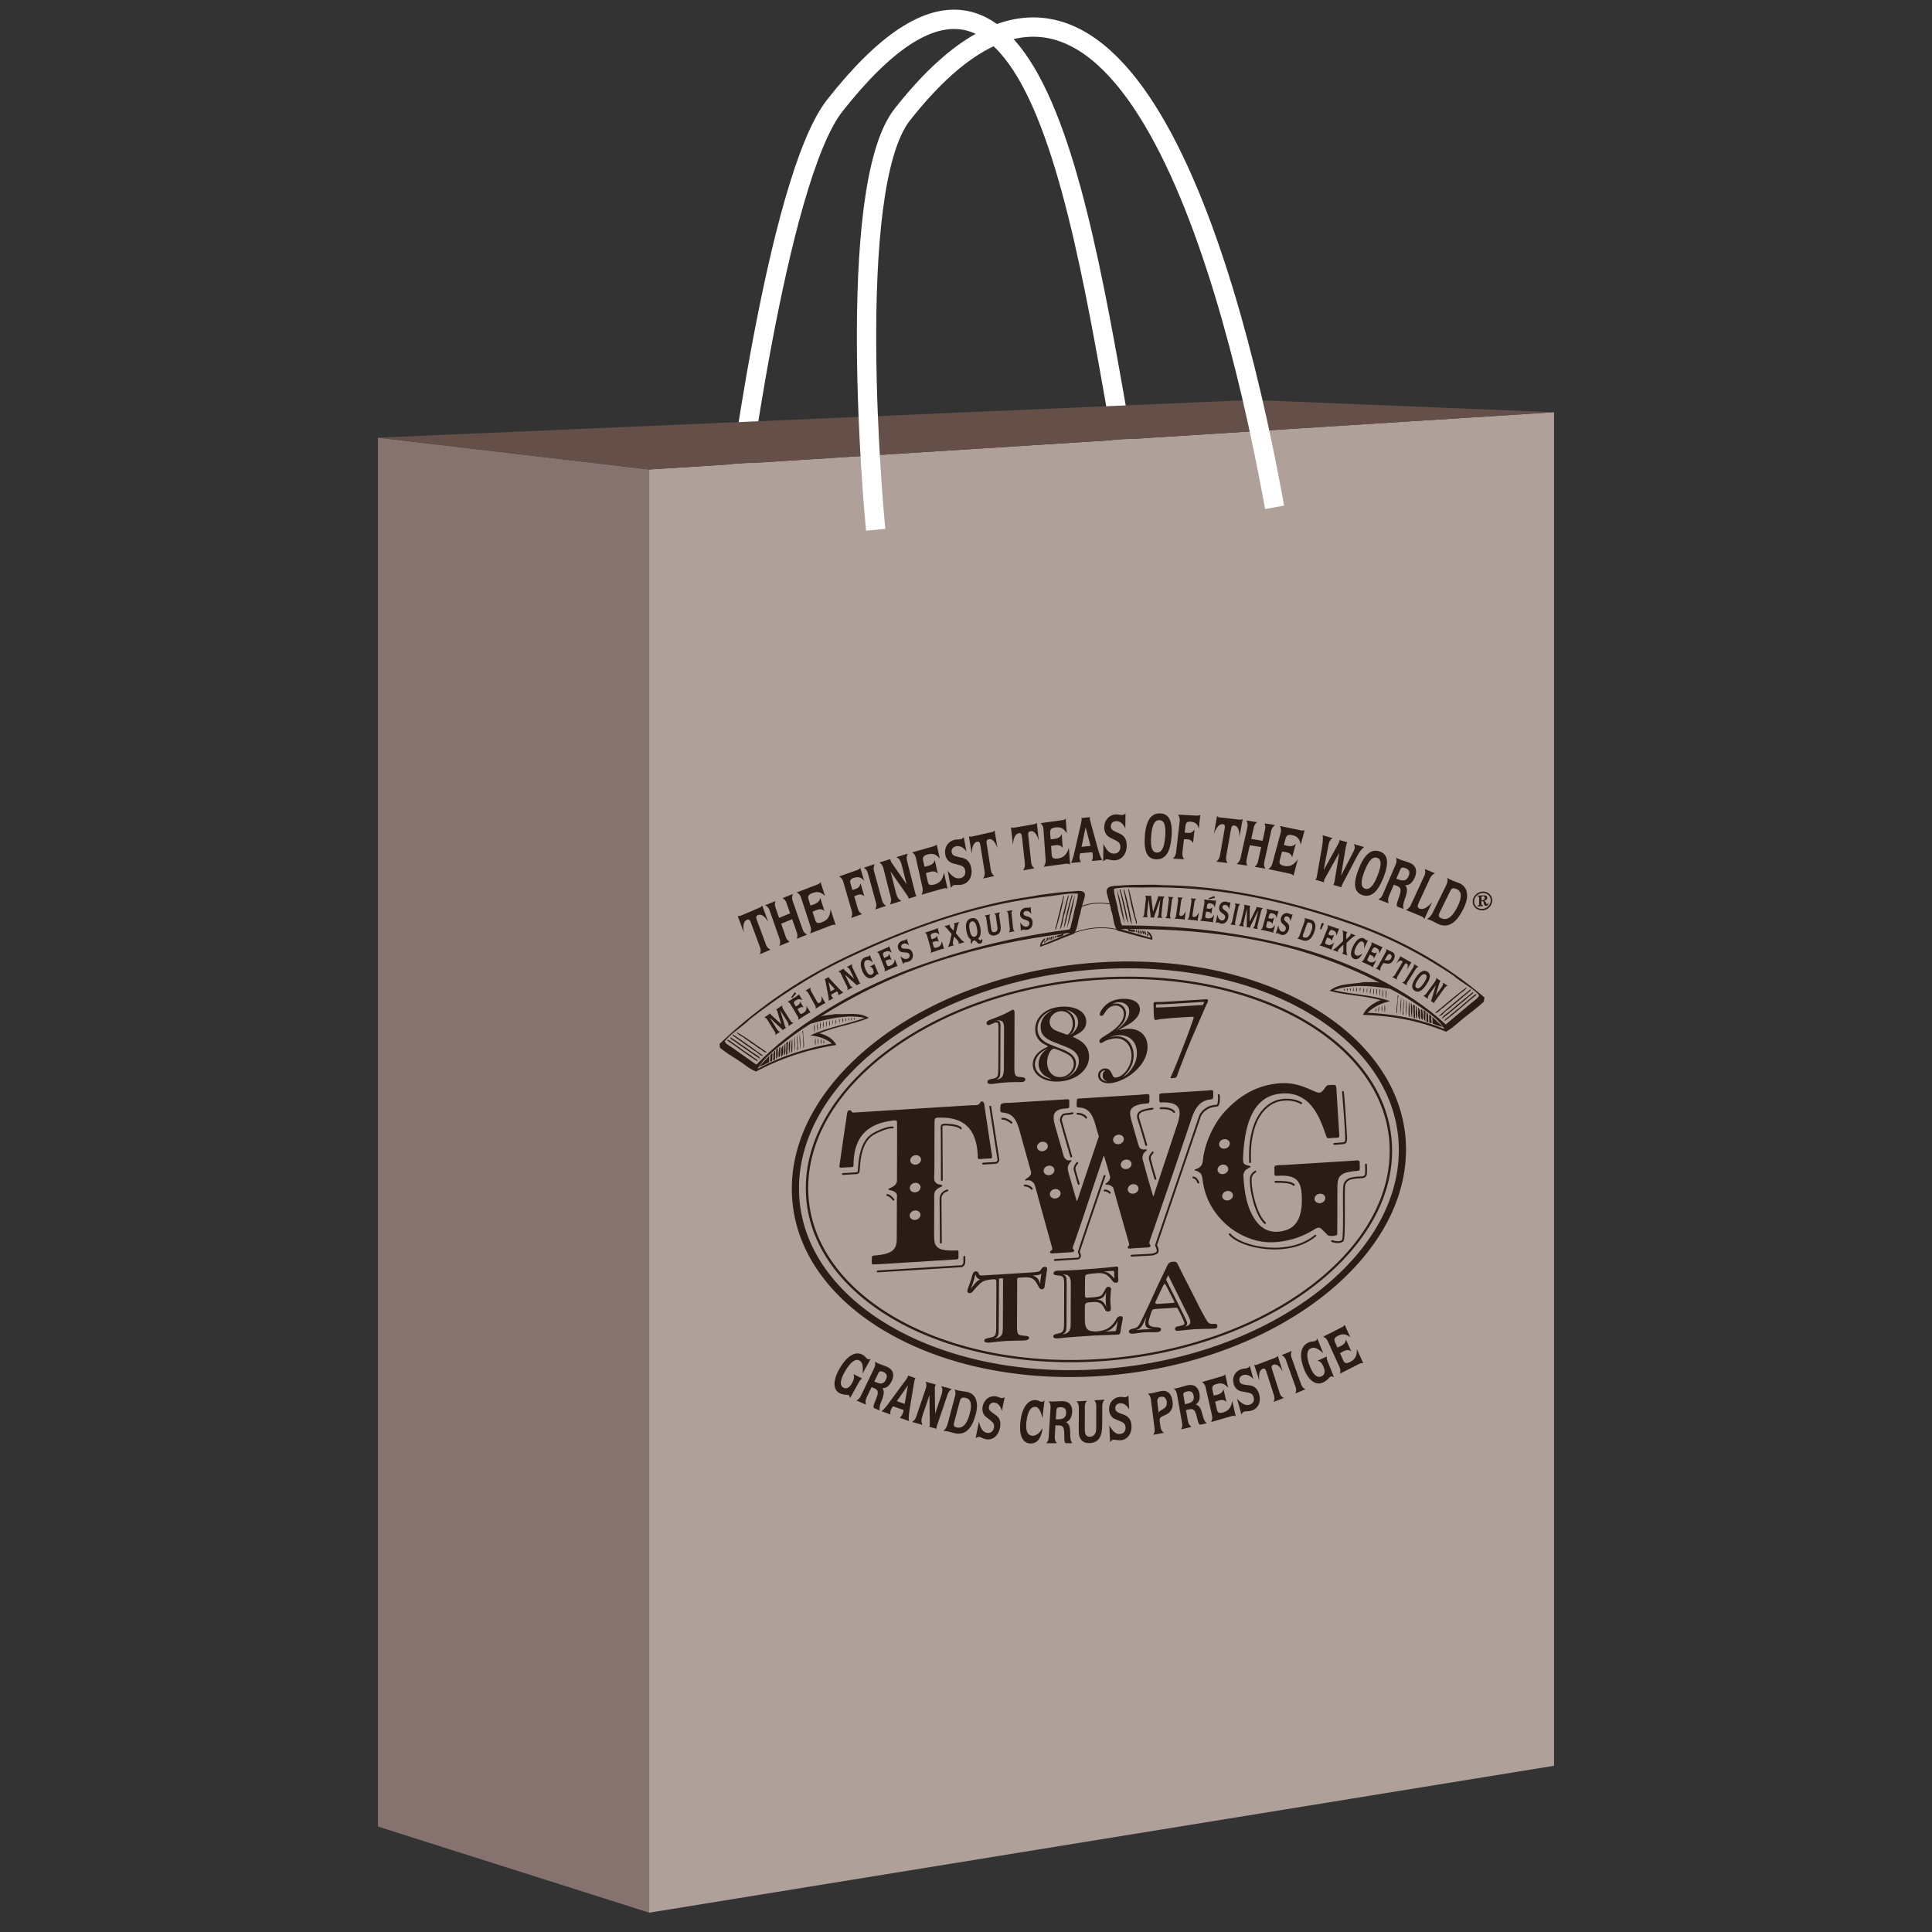 <?xml version="1.0" encoding="utf-8"?>
<!-- Generator: Adobe Illustrator 16.0.0, SVG Export Plug-In . SVG Version: 6.00 Build 0)  -->
<!DOCTYPE svg PUBLIC "-//W3C//DTD SVG 1.1//EN" "http://www.w3.org/Graphics/SVG/1.1/DTD/svg11.dtd">
<svg version="1.1" id="Layer_1" xmlns="http://www.w3.org/2000/svg" xmlns:xlink="http://www.w3.org/1999/xlink" x="0px" y="0px"
	 width="100px" height="100px" viewBox="0 0 100 100" enable-background="new 0 0 100 100" xml:space="preserve">
<rect x="0" y="0" width="100" height="100" fill="#333333" stroke="none"/>
<path fill="none" stroke="#FFFFFF" stroke-linecap="square" stroke-linejoin="round" stroke-miterlimit="10" d="M38.004,26.923
	c0,0,2.169-17.601,5.204-21.459c10.657-13.542,12.907,6.79,15.399,20.304"/>
<polygon fill="#86726E" points="19.563,22.653 33.603,24.3 33.603,99 19.563,94.543 "/>
<polygon fill="#AFA09A" points="33.603,24.3 80.438,21.337 80.438,91.396 33.603,99 "/>
<polygon fill="#645049" points="19.563,22.653 64.796,20.701 80.438,21.337 33.603,24.3 "/>
<path fill="none" stroke="#FFFFFF" stroke-linecap="square" stroke-linejoin="round" stroke-miterlimit="10" d="M45.28,26.923
	c0,0-1.613-17.135,1.422-20.993c10.657-13.543,16.688,6.323,19.181,19.837"/>
<g>
	<g>
		<path fill="#2A1D17" d="M76.225,46.666c0.001-0.272,0.236-0.5,0.508-0.518c0.273-0.017,0.505,0.182,0.504,0.455
			s-0.224,0.5-0.486,0.517C76.468,47.137,76.224,46.938,76.225,46.666z M76.729,47.044c0.234-0.015,0.432-0.208,0.433-0.437
			s-0.195-0.399-0.43-0.384c-0.232,0.014-0.43,0.209-0.431,0.438S76.496,47.059,76.729,47.044z M76.479,46.876
			c0.062-0.01,0.08-0.016,0.08-0.091l0.001-0.309c0.001-0.072-0.017-0.068-0.079-0.073V46.36l0.264-0.017
			c0.135-0.008,0.236,0.006,0.235,0.125c0,0.106-0.096,0.132-0.158,0.151c0.133,0.072,0.09,0.193,0.146,0.189
			c0.033-0.002,0.035-0.058,0.035-0.072l0.043-0.002c0,0.047-0.02,0.149-0.115,0.155c-0.186,0.012-0.067-0.259-0.228-0.25
			l-0.023,0.001l-0.001,0.13c0,0.085,0.008,0.082,0.082,0.088V46.9l-0.281,0.018V46.876z M76.68,46.596l0.045-0.002
			c0.062-0.004,0.123-0.024,0.123-0.106c0.001-0.064-0.019-0.106-0.092-0.101c-0.073,0.004-0.075,0.032-0.076,0.086V46.596z"/>
	</g>
	<g>
		<path fill="#2A1D17" d="M40.984,61.51c-0.021,5.905,7.094,10.266,15.859,9.72c8.764-0.547,15.911-5.796,15.932-11.7
			c0.02-5.905-7.095-10.265-15.858-9.719C48.151,50.356,41.004,55.604,40.984,61.51z M41.355,61.488
			c0.02-5.711,7-10.79,15.561-11.323c8.561-0.534,15.508,3.677,15.488,9.388c-0.02,5.709-6.999,10.787-15.56,11.321
			C48.285,71.407,41.336,67.196,41.355,61.488z"/>
		<path fill="#2A1D17" d="M52.89,56.008c-0.042,0.003-0.111,0-0.201,0.002l-0.169-0.001c-0.105,0.001-0.217,0.003-0.332,0.009
			c-0.086,0.006-0.18,0.012-0.35,0.028c-0.164,0.016-0.195,0.023-0.365,0.044c-0.074,0.012-0.122,0.014-0.152,0.016
			c-0.139,0.009-0.211-0.031-0.211-0.107c0-0.028,0.011-0.051,0.021-0.068c0.042-0.053,0.064-0.06,0.27-0.1
			c0.213-0.047,0.266-0.119,0.267-0.373l0.005-0.2l0.007-1.917l0.001-0.209c-0.005-0.177-0.024-0.214-0.126-0.208
			c-0.059,0.004-0.101,0.018-0.216,0.073c-0.086,0.045-0.128,0.059-0.17,0.062c-0.064,0.005-0.105-0.033-0.105-0.099
			c0.001-0.095,0.053-0.135,0.323-0.229c0.444-0.166,0.661-0.263,0.947-0.43c0.037-0.023,0.068-0.036,0.09-0.037
			c0.059-0.004,0.089,0.049,0.089,0.154l-0.001,0.193v0.182l-0.009,2.411c-0.001,0.447,0.035,0.518,0.273,0.54
			c0.238,0.019,0.296,0.042,0.296,0.132C53.07,55.952,53,56,52.89,56.008z M51.969,53.35c0.001-0.265-0.01-0.352-0.052-0.428
			c-0.041-0.074-0.146-0.117-0.263-0.109c-0.027,0.001-0.054,0.003-0.091,0.012c0.18,0.01,0.218,0.057,0.221,0.271l-0.001,0.238
			l-0.007,1.878c-0.001,0.392-0.001,0.413-0.032,0.503c-0.022,0.074-0.075,0.121-0.191,0.178c0.317-0.053,0.408-0.191,0.409-0.625
			L51.969,53.35z"/>
		<path fill="#2A1D17" d="M54.819,55.98c-0.772,0.048-1.367-0.339-1.366-0.89c0.002-0.347,0.257-0.677,0.658-0.851
			c0.074-0.032,0.121-0.062,0.122-0.084c0-0.006-0.01-0.017-0.031-0.027l-0.143-0.073c-0.3-0.151-0.479-0.438-0.478-0.78
			c0.002-0.645,0.553-1.119,1.346-1.168c0.772-0.048,1.299,0.271,1.298,0.783c-0.001,0.287-0.172,0.501-0.526,0.673
			c-0.132,0.062-0.164,0.081-0.164,0.093c0,0.011,0.021,0.025,0.047,0.035l0.159,0.078c0.412,0.199,0.633,0.521,0.631,0.918
			C56.37,55.377,55.713,55.925,54.819,55.98z M54.038,55.65c-0.173-0.135-0.283-0.358-0.283-0.584
			c0.001-0.193,0.086-0.424,0.213-0.568c0.069-0.088,0.133-0.137,0.292-0.228c-0.223,0.096-0.296,0.138-0.424,0.251
			c-0.163,0.148-0.266,0.369-0.267,0.562c-0.001,0.392,0.347,0.705,0.87,0.782C54.202,55.76,54.159,55.74,54.038,55.65z
			 M55.222,54.204l-0.697-0.275c-0.474-0.191-0.664-0.411-0.663-0.776c0.001-0.379,0.203-0.666,0.611-0.869
			c-0.466,0.157-0.773,0.539-0.774,0.959c-0.001,0.373,0.225,0.65,0.662,0.823l0.634,0.247c0.479,0.189,0.701,0.424,0.7,0.743
			c-0.001,0.193-0.096,0.397-0.25,0.534c-0.105,0.1-0.175,0.137-0.381,0.221c0.46-0.123,0.777-0.482,0.778-0.88
			C55.844,54.605,55.644,54.377,55.222,54.204z M55.294,54.59c-0.11-0.064-0.253-0.133-0.427-0.209
			c-0.078-0.034-0.158-0.062-0.238-0.085c-0.042-0.014-0.074-0.017-0.089-0.016c-0.059,0.003-0.153,0.086-0.207,0.178
			c-0.084,0.153-0.134,0.339-0.134,0.525c-0.002,0.463,0.294,0.791,0.695,0.767c0.375-0.023,0.682-0.334,0.683-0.682
			C55.578,54.87,55.479,54.7,55.294,54.59z M54.896,52.34c-0.312,0.02-0.567,0.267-0.568,0.554c-0.001,0.183,0.106,0.34,0.273,0.424
			c0.085,0.038,0.228,0.097,0.424,0.165c0.131,0.055,0.199,0.071,0.231,0.068c0.021,0,0.041-0.013,0.069-0.042
			c0.133-0.135,0.201-0.321,0.201-0.503C55.528,52.592,55.265,52.316,54.896,52.34z M55.181,52.262
			c0.337,0.194,0.465,0.391,0.463,0.727c-0.001,0.246-0.086,0.434-0.277,0.605c0.271-0.171,0.435-0.423,0.436-0.671
			C55.803,52.608,55.582,52.374,55.181,52.262z"/>
		<path fill="#2A1D17" d="M58.387,55.724c-0.316,0.201-0.671,0.328-0.952,0.346c-0.348,0.022-0.601-0.149-0.6-0.409
			c0-0.188,0.153-0.346,0.35-0.357c0.153-0.01,0.265,0.061,0.343,0.232c0.032,0.068,0.058,0.117,0.072,0.144
			c0.037,0.075,0.08,0.101,0.154,0.095c0.058-0.004,0.132-0.025,0.186-0.05c0.359-0.177,0.625-0.628,0.627-1.074
			c0.002-0.54-0.362-0.938-0.833-0.907c-0.19,0.012-0.428,0.076-0.555,0.15c-0.09,0.051-0.133,0.079-0.137,0.08
			c-0.017,0.006-0.037,0.014-0.053,0.015c-0.049,0.003-0.086-0.039-0.086-0.094c0-0.022,0.006-0.044,0.018-0.067
			c0.025-0.04,0.062-0.082,0.11-0.112c0.043-0.028,0.144-0.097,0.307-0.196c0.562-0.354,0.831-0.695,0.833-1.043
			c0-0.264-0.199-0.443-0.463-0.428c-0.174,0.012-0.349,0.115-0.462,0.283l-0.115,0.166c-0.037,0.058-0.069,0.081-0.112,0.084
			c-0.059,0.004-0.093-0.033-0.093-0.088c0-0.072,0.068-0.209,0.163-0.322c0.233-0.291,0.552-0.444,0.969-0.47
			c0.576-0.036,0.945,0.179,0.944,0.548c-0.001,0.279-0.225,0.562-0.605,0.785l-0.386,0.218l-0.111,0.068
			c0.223-0.048,0.302-0.063,0.424-0.071c0.645-0.04,1.075,0.336,1.073,0.931C59.395,54.746,59.018,55.32,58.387,55.724z
			 M57.077,55.662c0-0.127,0.037-0.195,0.149-0.269c-0.18,0.016-0.281,0.111-0.281,0.266c-0.001,0.159,0.105,0.263,0.348,0.325
			C57.13,55.891,57.076,55.806,57.077,55.662z M57.871,53.584c-0.141,0.01-0.221,0.025-0.422,0.1
			c0.148-0.032,0.206-0.041,0.285-0.046c0.55-0.034,0.945,0.381,0.943,0.993c-0.002,0.424-0.184,0.783-0.564,1.121
			c0.233-0.143,0.312-0.219,0.466-0.442c0.186-0.267,0.266-0.513,0.267-0.799C58.848,53.915,58.464,53.548,57.871,53.584z
			 M57.877,51.876c-0.12,0.009-0.194,0.036-0.306,0.103c0.079-0.027,0.116-0.034,0.169-0.037c0.302-0.02,0.544,0.214,0.543,0.517
			c-0.001,0.088-0.017,0.183-0.048,0.272c-0.069,0.187-0.139,0.279-0.373,0.508l-0.11,0.111c0.471-0.344,0.698-0.666,0.699-0.996
			C58.452,52.057,58.217,51.855,57.877,51.876z"/>
		<path fill="#2A1D17" d="M62.497,51.898c-0.033,0.059-0.085,0.177-0.166,0.363l-0.238,0.545c-0.305,0.686-0.582,1.34-0.699,1.641
			l-0.314,0.812c-0.075,0.192-0.117,0.305-0.128,0.344c-0.031,0.107-0.063,0.158-0.106,0.178c-0.026,0.008-0.116,0.023-0.195,0.029
			c-0.043,0.002-0.059-0.008-0.059-0.035c0.001-0.016,0.012-0.05,0.027-0.079c0.103-0.222,0.154-0.341,0.282-0.656
			c0.112-0.278,0.209-0.521,0.287-0.728c0.225-0.566,0.421-1.103,0.522-1.411l0.065-0.186c0.01-0.018,0.01-0.034,0.01-0.045
			c0-0.038-0.031-0.048-0.133-0.041l-0.818,0.051c-0.047,0.003-0.206,0.013-0.48,0.042c-0.244,0.02-0.338,0.031-0.45,0.055
			c-0.026,0.006-0.058,0.015-0.073,0.016c-0.085,0.006-0.096-0.032-0.11-0.274l-0.009-0.323l-0.005-0.183v-0.017
			c0-0.104,0.016-0.127,0.079-0.131c0.026-0.002,0.063,0,0.11-0.002c0.096,0.006,0.281-0.002,0.566-0.02l0.697-0.043l1.29-0.08
			c0.053-0.003,0.079,0.018,0.079,0.056C62.528,51.81,62.519,51.855,62.497,51.898z M62.195,51.863l-1.48,0.092
			c-0.354,0.022-0.517,0.026-0.739,0.03c-0.043-0.003-0.074-0.002-0.09-0.001c-0.043,0.003-0.053,0.02-0.053,0.074l-0.001,0.09
			c0.349-0.006,0.513-0.011,0.957-0.038l1.475-0.092l0.025-0.062c0.018-0.033,0.028-0.056,0.028-0.073
			C62.317,51.861,62.302,51.857,62.195,51.863z"/>
		<path fill="#2A1D17" d="M54.186,65.788c-0.007,0.021-0.021,0.105-0.038,0.247l-0.05,0.344l-0.032,0.242
			c-0.013,0.059-0.068,0.109-0.136,0.114c-0.024,0.001-0.048-0.004-0.066-0.017c-0.056-0.029-0.081-0.063-0.184-0.261
			c-0.159-0.288-0.307-0.362-0.7-0.338l-0.221,0.014c-0.099,0.011-0.11,0.021-0.11,0.105L52.64,68.62
			c-0.001,0.425,0.034,0.489,0.299,0.51c0.265,0.016,0.325,0.038,0.325,0.122c0,0.073-0.087,0.119-0.234,0.129
			c-0.03,0.002-0.098,0.001-0.184,0.007c-0.074-0.002-0.135-0.003-0.184,0.001L52.392,69.4l-0.282,0.006l-0.265,0.021l-0.301,0.029
			c-0.05,0.004-0.116,0.014-0.185,0.023c-0.086,0.005-0.154,0.014-0.178,0.016c-0.148,0.009-0.234-0.026-0.234-0.1
			c0-0.084,0.062-0.115,0.32-0.163c0.259-0.052,0.296-0.122,0.297-0.547l0.008-2.339c0.001-0.115-0.03-0.138-0.165-0.129
			c-0.265,0.016-0.467,0.063-0.59,0.15c-0.044,0.029-0.118,0.092-0.21,0.191c-0.086,0.084-0.154,0.161-0.216,0.238
			c-0.08,0.105-0.124,0.133-0.192,0.137c-0.072,0.005-0.128-0.038-0.128-0.096c0-0.037,0.007-0.079,0.024-0.133l0.094-0.257
			c0.038-0.102,0.069-0.197,0.088-0.271c0.08-0.304,0.111-0.364,0.229-0.37c0.019-0.002,0.043,0.002,0.056,0.007
			c0.028,0.009,0.048,0.022,0.06,0.038c0.006,0.004,0.019,0.035,0.043,0.085c0.037,0.081,0.074,0.091,0.277,0.078l2.365-0.147
			l0.258-0.021c0.215-0.02,0.252-0.037,0.338-0.162c0.051-0.082,0.093-0.105,0.16-0.109c0.081-0.006,0.141,0.033,0.141,0.086
			C54.203,65.693,54.197,65.735,54.186,65.788z M50.492,65.955l-0.023,0.079l-0.082,0.288c-0.037,0.129-0.062,0.197-0.148,0.387
			c0.031-0.039,0.055-0.066,0.068-0.083c0.234-0.292,0.259-0.319,0.412-0.397C50.565,66.148,50.534,66.121,50.492,65.955z
			 M51.917,66.164l-0.209,0.014l-0.015,2.523c-0.001,0.43-0.021,0.493-0.211,0.578c0.123-0.008,0.172-0.022,0.252-0.074
			c0.136-0.092,0.173-0.194,0.174-0.497L51.917,66.164z M53.601,66.012c-0.025,0.002-0.043,0.003-0.153,0.004
			c0.147,0.055,0.196,0.088,0.27,0.174c0.055,0.074,0.079,0.13,0.116,0.27l0.013-0.123l0.02-0.178l0.024-0.18l0.012-0.063
			C53.81,65.983,53.761,66.002,53.601,66.012z"/>
		<path fill="#2A1D17" d="M58.097,68.354c-0.012,0.054-0.024,0.116-0.037,0.19c-0.031,0.148-0.05,0.249-0.05,0.296
			c-0.013,0.179-0.051,0.234-0.149,0.24c-0.035,0.002-0.109,0.007-0.208,0.008c-0.08-0.001-0.27,0.006-0.57,0.021l-0.48,0.019
			l-0.497,0.035l-0.325,0.021c-0.148,0.016-0.296,0.023-0.438,0.033c-0.209,0.013-0.251,0.021-0.447,0.043
			c-0.081,0.01-0.131,0.013-0.168,0.016c-0.135,0.008-0.208-0.027-0.208-0.102c0-0.084,0.05-0.113,0.29-0.16
			c0.227-0.051,0.264-0.12,0.265-0.545l0.007-1.936c0.002-0.424-0.034-0.49-0.261-0.508c-0.24-0.021-0.29-0.045-0.29-0.127
			c0.001-0.074,0.075-0.121,0.21-0.131c0.019-0.001,0.073,0.002,0.167,0.002c0.104-0.002,0.287-0.008,0.503-0.021
			c0.166-0.006,0.288-0.013,0.411-0.021c0.597-0.038,1.465-0.112,1.802-0.153c0.067-0.01,0.116-0.018,0.142-0.02
			c0.086-0.006,0.116,0.023,0.115,0.097c0,0.026,0,0.062-0.007,0.104v0.158c-0.001,0.094-0.001,0.178,0.006,0.25
			c0.006,0.031,0.005,0.062,0.005,0.089c0,0.095-0.03,0.138-0.116,0.144s-0.129-0.018-0.203-0.117
			c-0.097-0.142-0.257-0.283-0.355-0.328c-0.085-0.042-0.244-0.064-0.387-0.055c-0.209,0.012-0.454,0.037-0.541,0.065
			c-0.092,0.02-0.117,0.054-0.118,0.173l-0.006,0.179l-0.003,0.659c0,0.111,0.013,0.166,0.037,0.183
			c0.024,0.019,0.036,0.019,0.239,0.005c0.166-0.01,0.259-0.022,0.364-0.038c0.08-0.01,0.141-0.03,0.184-0.059
			c0.074-0.047,0.105-0.091,0.241-0.351c0.043-0.076,0.08-0.104,0.146-0.107c0.081-0.006,0.143,0.043,0.143,0.121
			c0,0.021-0.007,0.057-0.014,0.121c-0.006,0.037-0.006,0.094-0.013,0.18c-0.013,0.146-0.013,0.194-0.013,0.256
			c0,0.047,0,0.095,0.005,0.131l0.019,0.229c0.005,0.041,0.005,0.078,0.005,0.104c0,0.089-0.049,0.133-0.136,0.139
			c-0.098,0.006-0.135-0.028-0.214-0.189c-0.116-0.241-0.269-0.324-0.582-0.305c-0.376,0.022-0.413,0.045-0.414,0.256l-0.002,0.564
			c-0.001,0.367,0.035,0.507,0.152,0.604c0.092,0.077,0.245,0.11,0.466,0.097c0.418-0.026,0.721-0.187,0.918-0.486l0.123-0.197
			c0.05-0.071,0.1-0.1,0.173-0.104c0.086-0.006,0.135,0.038,0.134,0.111C58.115,68.258,58.109,68.311,58.097,68.354z M55.425,66.469
			c0.001-0.183-0.011-0.26-0.048-0.33c-0.054-0.124-0.185-0.184-0.374-0.172c0.189,0.057,0.209,0.117,0.207,0.536l-0.007,1.979
			c-0.001,0.431-0.021,0.493-0.211,0.579c0.123-0.008,0.172-0.022,0.252-0.074c0.136-0.092,0.173-0.193,0.174-0.496L55.425,66.469z
			 M57.234,67.24c0.001-0.146,0.001-0.203,0.026-0.357c-0.131,0.275-0.21,0.339-0.499,0.383c0.166,0.015,0.239,0.041,0.32,0.115
			c0.077,0.068,0.108,0.113,0.177,0.271C57.233,67.471,57.234,67.387,57.234,67.24z M57.675,66.136c0-0.021,0-0.067-0.006-0.141
			l0.001-0.143c0-0.073-0.013-0.076-0.142-0.068l-0.036,0.002l-0.228,0.015c-0.025,0.001-0.068,0.008-0.117,0.012
			c0.148,0.033,0.197,0.056,0.313,0.143c0.091,0.073,0.135,0.117,0.221,0.232C57.675,66.167,57.675,66.146,57.675,66.136z
			 M57.587,68.73c-0.118,0.107-0.198,0.148-0.396,0.193l0.117-0.004l0.228-0.014l0.173-0.006c0.049-0.002,0.055-0.013,0.061-0.055
			c0.021-0.133,0.05-0.297,0.088-0.467C57.74,68.57,57.697,68.631,57.587,68.73z"/>
		<path fill="#2A1D17" d="M62.815,68.771l-0.124,0.007l-0.416,0.006c-0.136,0.003-0.265,0.006-0.394,0.013
			c-0.185,0.013-0.405,0.031-0.684,0.064c-0.086,0.012-0.184,0.021-0.208,0.023c-0.111,0.007-0.172-0.025-0.172-0.099
			c0-0.052,0.031-0.091,0.087-0.116c0.036-0.013,0.056-0.02,0.177-0.041c0.16-0.031,0.229-0.073,0.229-0.136
			c0-0.026-0.012-0.067-0.043-0.128l-0.116-0.259l-0.158-0.304c-0.02-0.048-0.037-0.071-0.049-0.088
			c-0.018-0.014-0.043-0.029-0.073-0.027l-0.087,0.006l-0.971,0.061c-0.141,0.01-0.172,0.033-0.215,0.15l-0.062,0.182
			c-0.051,0.145-0.087,0.293-0.088,0.367c0,0.156,0.108,0.228,0.38,0.243c0.209,0.008,0.264,0.029,0.264,0.119
			c0,0.084-0.074,0.13-0.216,0.138c-0.031,0.002-0.1,0.002-0.16,0.006c-0.269-0.004-0.312-0.006-0.466,0.002
			c-0.147,0.01-0.209,0.019-0.462,0.057c-0.067,0.008-0.123,0.012-0.172,0.016c-0.117,0.007-0.184-0.036-0.184-0.114
			c0-0.073,0.056-0.113,0.19-0.144c0.129-0.023,0.19-0.048,0.241-0.092c0.086-0.069,0.122-0.129,0.302-0.512l0.316-0.664
			l0.482-1.049l0.296-0.615c0.057-0.113,0.105-0.217,0.143-0.309c0.075-0.166,0.154-0.217,0.333-0.229
			c0.129-0.008,0.179,0.025,0.239,0.162c0.086,0.173,0.194,0.402,0.348,0.695l0.458,0.896l0.359,0.717l0.232,0.42
			c0.164,0.299,0.219,0.342,0.422,0.329c0.16-0.011,0.216,0.017,0.216,0.106C63.013,68.732,62.968,68.762,62.815,68.771z
			 M59.406,68.738c-0.086-0.048-0.129-0.134-0.129-0.259c0-0.063,0.008-0.106,0.037-0.224l0.025-0.1l-0.043,0.092l-0.105,0.231
			c-0.099,0.21-0.167,0.281-0.376,0.374c0.179-0.028,0.253-0.032,0.368-0.039c0.068-0.006,0.172-0.011,0.314-0.015l0.172,0.001
			C59.504,68.773,59.468,68.765,59.406,68.738z M60.774,67.355c-0.013-0.032-0.023-0.052-0.031-0.061l-0.401-0.781
			c-0.025-0.04-0.049-0.07-0.062-0.07c-0.019,0.002-0.049,0.057-0.092,0.137c-0.025,0.055-0.068,0.146-0.13,0.27
			c-0.075,0.156-0.13,0.271-0.161,0.352c-0.038,0.075-0.062,0.123-0.074,0.145c-0.013,0.033-0.024,0.059-0.024,0.085
			c0,0.048,0.037,0.062,0.135,0.056l0.725-0.046c0.104-0.006,0.129-0.013,0.129-0.048C60.786,67.381,60.78,67.37,60.774,67.355z
			 M61.502,68.099l-1.036-2.091l-0.111,0.227l0.981,1.965c0.086,0.178,0.11,0.239,0.11,0.307c-0.001,0.058-0.032,0.102-0.112,0.154
			c0.186-0.039,0.277-0.111,0.278-0.244C61.612,68.35,61.576,68.251,61.502,68.099z"/>
		<path fill="#2A1D17" d="M41.708,61.477c-0.019,5.478,6.774,9.51,15.141,8.988c8.365-0.521,15.187-5.402,15.206-10.88
			c0.019-5.478-6.773-9.511-15.139-8.989C48.55,51.117,41.728,55.998,41.708,61.477z M41.833,61.469
			c0.019-5.413,6.785-10.238,15.083-10.755c8.298-0.517,15.032,3.467,15.015,8.879c-0.019,5.413-6.784,10.237-15.082,10.755
			C48.551,70.864,41.815,66.881,41.833,61.469z"/>
		<path fill-rule="evenodd" clip-rule="evenodd" fill="#2A1D17" d="M68.596,62.014c-0.001,0.136-0.126,0.254-0.28,0.264
			c-0.153,0.009-0.277-0.094-0.276-0.229c0-0.137,0.125-0.253,0.278-0.263C68.472,61.775,68.596,61.877,68.596,62.014z
			 M63.818,61.873c0,0.137-0.125,0.254-0.279,0.263c-0.153,0.011-0.278-0.092-0.278-0.228c0.001-0.136,0.126-0.254,0.279-0.264
			C63.694,61.635,63.819,61.737,63.818,61.873z M63.655,59.191c-0.001,0.137-0.126,0.253-0.279,0.263
			c-0.154,0.009-0.278-0.092-0.277-0.229c0-0.136,0.125-0.253,0.279-0.263C63.531,58.953,63.655,59.055,63.655,59.191z
			 M63.572,60.509c0,0.135-0.125,0.253-0.278,0.263s-0.276-0.094-0.276-0.229c0.001-0.136,0.125-0.253,0.278-0.264
			C63.449,60.271,63.573,60.373,63.572,60.509z M69.298,58.867c-0.079,0.034-0.176,0.022-0.291,0.029
			c-0.096,0.006-0.244,0.035-0.298,0.008c-0.042-0.021-0.077-0.137-0.103-0.211c-0.184-0.551-0.402-1.068-0.727-1.458
			c-0.354-0.425-0.939-0.769-1.807-0.599c-0.723,0.142-1.135,0.658-1.376,1.267c-0.21,0.53-0.313,1.198-0.351,1.922
			c-0.007,0.171-0.019,0.301,0.04,0.404c0.046,0.037,0.092,0.062,0.165,0.087c0.043,0.014,0.181,0.027,0.183,0.068
			c0.002,0.031-0.084,0.062-0.114,0.082c-0.034,0.023-0.093,0.049-0.12,0.072c-0.086,0.067-0.108,0.154-0.144,0.255
			c0.038,0.837,0.161,1.545,0.468,2.112c0.277,0.51,0.75,1.027,1.648,0.795c0.741-0.188,0.94-0.877,0.91-1.752
			c-0.022-0.692-0.199-1.029-0.819-1.086c-0.083-0.008-0.194-0.012-0.298-0.01c-0.079-0.001-0.252,0.027-0.285-0.017
			c-0.024-0.032-0.012-0.165-0.012-0.241c0.001-0.098-0.02-0.191,0.013-0.236c0.045-0.062,0.413-0.054,0.521-0.061l3.569-0.223
			c0.096-0.006,0.214-0.023,0.257-0.005c0.062,0.027,0.052,0.118,0.051,0.233c0,0.088,0.017,0.234-0.018,0.271
			c-0.035,0.037-0.225,0.036-0.292,0.046c-0.349,0.049-0.673,0.101-0.785,0.393c-0.071,0.189-0.058,0.439-0.059,0.688l-0.008,2.192
			c-0.062,0.088-0.316,0.1-0.43,0.067c-0.061-0.008-0.095-0.062-0.131-0.096c-0.076-0.074-0.146-0.143-0.228-0.227
			c-0.066-0.068-0.128-0.117-0.258-0.076c-0.072,0.023-0.147,0.08-0.217,0.123c-0.489,0.288-1.076,0.524-1.793,0.598
			c-0.844,0.088-1.485-0.133-2.034-0.436c-0.524-0.288-0.98-0.725-1.305-1.215c-0.247-0.369-0.448-0.812-0.544-1.37
			c-0.031-0.171-0.036-0.403-0.125-0.515c-0.043-0.055-0.142-0.119-0.229-0.146c-0.021-0.007-0.084,0.006-0.086-0.035
			c-0.002-0.031,0.063-0.052,0.093-0.063c0.045-0.021,0.066-0.029,0.109-0.041c0.086-0.073,0.147-0.113,0.182-0.206
			c0.051-0.134,0.048-0.291,0.07-0.423c0.073-0.422,0.194-0.779,0.354-1.13c0.202-0.443,0.458-0.857,0.787-1.208
			c0.635-0.673,1.463-1.278,2.664-1.411c0.857-0.094,1.384,0.156,1.938,0.402c0.078,0.033,0.189,0.088,0.286,0.066
			c0.089-0.018,0.159-0.105,0.212-0.173c0.055-0.067,0.112-0.173,0.184-0.202c0.046-0.018,0.352-0.03,0.39-0.012
			c0.066,0.034,0.066,0.168,0.073,0.295c0.049,0.771,0.089,1.49,0.141,2.256C69.325,58.77,69.333,58.824,69.298,58.867z"/>
		<path fill-rule="evenodd" clip-rule="evenodd" fill="#2A1D17" d="M47.671,60.02c0,0.137-0.126,0.252-0.28,0.262
			s-0.278-0.091-0.277-0.228c0-0.136,0.125-0.253,0.279-0.263S47.672,59.883,47.671,60.02z M47.642,62.882
			c0,0.136-0.126,0.253-0.28,0.263s-0.278-0.093-0.277-0.228c0-0.136,0.125-0.255,0.279-0.264
			C47.518,62.643,47.643,62.746,47.642,62.882z M47.647,61.451c0,0.136-0.126,0.254-0.28,0.264
			c-0.154,0.009-0.278-0.094-0.277-0.229s0.125-0.254,0.279-0.264S47.647,61.316,47.647,61.451z M45.14,65.445
			c-0.033-0.102-0.014-0.289-0.009-0.412c0.067-0.062,0.159-0.047,0.234-0.055c0.437-0.047,0.839-0.127,0.985-0.452
			c0.059-0.132,0.065-0.277,0.066-0.486l0.007-1.927c0-0.096,0.013-0.197,0.001-0.27c-0.024-0.125-0.174-0.199-0.298-0.229
			c-0.058-0.014-0.139-0.014-0.142-0.048c-0.003-0.041,0.098-0.075,0.143-0.097c0.148-0.068,0.266-0.158,0.3-0.328
			c-0.002-1.033,0.014-2.082,0.003-3.104c-0.049-0.071-0.145-0.046-0.222-0.037c-1.275,0.153-1.964,0.802-2.026,2.116
			c-0.005,0.094,0.01,0.23-0.023,0.267c-0.041,0.042-0.24,0.031-0.338,0.038c-0.137,0.009-0.264,0.023-0.35,0.01
			c-0.042-0.042-0.018-0.113-0.01-0.171c0.115-0.806,0.229-1.614,0.357-2.438c0.018-0.109,0.024-0.306,0.093-0.338
			c0.139-0.067,0.163,0.068,0.229,0.105l6.069-0.379c0.136-0.008,0.298,0.008,0.401-0.023c0.032-0.01,0.083-0.05,0.103-0.076
			c0.024-0.033,0.032-0.1,0.108-0.098c0.137,0.002,0.127,0.184,0.143,0.289c0.114,0.757,0.232,1.518,0.341,2.268
			c0.014,0.097,0.069,0.326,0.028,0.371c-0.028,0.03-0.264,0.029-0.35,0.033c-0.129,0.009-0.311,0.033-0.344,0.01
			c-0.041-0.027-0.028-0.168-0.033-0.249c-0.076-1.244-0.663-1.907-1.933-1.888c-0.087,0.002-0.203-0.004-0.251,0.032
			c-0.063,0.046-0.052,0.214-0.052,0.36l-0.008,2.443c0,0.129-0.023,0.285-0.001,0.401c0.016,0.1,0.115,0.183,0.193,0.213
			c0.029,0.011,0.208,0.018,0.216,0.065c0.01,0.055-0.061,0.068-0.086,0.079c-0.154,0.077-0.287,0.147-0.321,0.337
			c-0.019,0.106-0.005,0.221-0.006,0.339L48.35,63.84c-0.001,0.242,0,0.457,0.077,0.598c0.088,0.16,0.264,0.238,0.475,0.268
			c0.103,0.016,0.347,0.028,0.531,0.02c0.061-0.004,0.142-0.018,0.166,0.012c0.021,0.028,0.012,0.14,0.012,0.218
			c0,0.081,0.011,0.176-0.024,0.208c-0.033,0.031-0.172,0.028-0.264,0.033l-3.077,0.193C45.868,65.41,45.47,65.445,45.14,65.445z"/>
		<path fill-rule="evenodd" clip-rule="evenodd" fill="#2A1D17" d="M58.928,61.521c-0.001,0.137-0.126,0.254-0.28,0.264
			c-0.152,0.01-0.277-0.093-0.276-0.229c0-0.135,0.126-0.253,0.278-0.263C58.804,61.284,58.928,61.387,58.928,61.521z
			 M58.169,58.961c-0.001,0.135-0.125,0.253-0.28,0.262c-0.152,0.011-0.277-0.092-0.276-0.228c0-0.137,0.126-0.253,0.278-0.263
			C58.046,58.723,58.169,58.824,58.169,58.961z M58.568,60.249c0,0.136-0.127,0.252-0.28,0.263
			c-0.154,0.009-0.278-0.092-0.278-0.229c0.001-0.136,0.126-0.254,0.28-0.264C58.443,60.01,58.569,60.113,58.568,60.249z
			 M54.897,61.772c-0.001,0.137-0.125,0.253-0.279,0.263s-0.278-0.092-0.277-0.229c0-0.135,0.125-0.253,0.279-0.262
			C54.774,61.535,54.897,61.638,54.897,61.772z M54.234,59.324c0,0.137-0.125,0.254-0.278,0.264
			c-0.155,0.01-0.278-0.093-0.278-0.229c0.001-0.136,0.124-0.254,0.279-0.264C54.11,59.086,54.235,59.189,54.234,59.324z
			 M54.576,60.564c0,0.137-0.126,0.254-0.28,0.264s-0.277-0.093-0.277-0.229c0.001-0.136,0.125-0.254,0.279-0.264
			S54.576,60.43,54.576,60.564z M55.339,56.926c0.011,0.047,0.004,0.128,0.004,0.213c0,0.075,0.013,0.172-0.018,0.201
			c-0.043,0.043-0.252,0.037-0.32,0.049c-0.235,0.043-0.438,0.129-0.464,0.375c-0.024,0.215,0.046,0.418,0.089,0.578
			c0.09,0.338,0.202,0.701,0.299,1.032c0.052,0.172,0.084,0.356,0.147,0.519c0.021,0.053,0.109,0.143,0.178,0.161
			c0.059,0.015,0.142-0.005,0.199,0.009c0.015,0.057-0.05,0.083-0.075,0.115c-0.025,0.034-0.055,0.081-0.074,0.119
			c-0.081,0.152-0.018,0.33,0.026,0.486c0.132,0.457,0.273,0.957,0.402,1.385c0.033-0.016,0.041-0.062,0.051-0.094
			c0.417-1.242,0.778-2.331,1.094-3.258c-0.225-0.607-0.25-1.445-0.985-1.489c-0.047-0.002-0.111,0.005-0.138-0.02
			c-0.06-0.054-0.01-0.336-0.009-0.417c0.062-0.045,0.145-0.033,0.217-0.037l3.055-0.191c0.116-0.006,0.395-0.054,0.453-0.01
			c0.037,0.029,0.021,0.123,0.021,0.217c0,0.096,0.013,0.193-0.022,0.22c-0.049,0.034-0.215,0.03-0.275,0.04
			c-0.268,0.039-0.526,0.103-0.647,0.287c-0.105,0.16-0.021,0.461,0.027,0.629l0.322,1.116c0.052,0.185,0.077,0.327,0.296,0.337
			c0.035,0.002,0.155-0.025,0.166,0.018c0.007,0.032-0.045,0.061-0.075,0.086c-0.097,0.08-0.162,0.203-0.144,0.377
			c0.008,0.08,0.045,0.164,0.067,0.247c0.143,0.56,0.326,1.153,0.48,1.696c0.046-0.033,0.051-0.106,0.069-0.165
			c0.356-1.092,0.73-2.185,1.092-3.292c0.077-0.237,0.171-0.463,0.202-0.719c0.068-0.57-0.313-0.68-0.82-0.688
			c-0.046-0.001-0.165,0.019-0.201-0.011c-0.032-0.027-0.021-0.115-0.021-0.204c0-0.087-0.012-0.178,0.013-0.214
			c0.033-0.052,0.225-0.042,0.326-0.049l2.111-0.132c0.084-0.005,0.287-0.046,0.325,0.004c0.03,0.04,0.021,0.374-0.008,0.413
			c-0.037,0.049-0.207,0.049-0.28,0.068c-0.631,0.166-0.77,0.824-0.966,1.402c-0.559,1.652-1.132,3.34-1.71,5.006
			c-0.083,0.238-0.172,0.492-0.259,0.745c-0.031,0.085-0.075,0.195-0.07,0.264c0.005,0.067,0.074,0.086,0.063,0.163
			c-0.057,0.07-0.17,0.056-0.27,0.061l-0.63,0.04c-0.103,0.007-0.213,0.034-0.28-0.017c-0.023-0.078,0.066-0.104,0.075-0.166
			c0.007-0.047-0.027-0.131-0.045-0.196c-0.261-0.913-0.536-1.875-0.787-2.774c-0.063-0.054-0.136-0.116-0.232-0.135
			c-0.05-0.011-0.124,0.021-0.167-0.018c0.02-0.068,0.094-0.094,0.139-0.141c0.056-0.061,0.114-0.146,0.099-0.265
			c-0.012-0.087-0.048-0.183-0.073-0.276c-0.073-0.252-0.16-0.566-0.239-0.801c-0.037,0.027-0.045,0.093-0.062,0.143
			c-0.493,1.431-0.955,2.891-1.462,4.336c-0.031,0.09-0.098,0.231-0.093,0.305c0.003,0.062,0.08,0.062,0.073,0.133
			c-0.007,0.084-0.15,0.072-0.28,0.08l-0.687,0.043c-0.08,0.005-0.262,0.033-0.279-0.033c-0.023-0.088,0.1-0.101,0.114-0.163
			c0.011-0.042-0.023-0.138-0.045-0.216c-0.21-0.764-0.434-1.569-0.644-2.328c-0.079-0.285-0.146-0.565-0.237-0.84
			c-0.014-0.041-0.072-0.084-0.111-0.118c-0.072-0.063-0.121-0.082-0.248-0.079c-0.051,0.003-0.108,0.034-0.126-0.01
			c0.027-0.069,0.117-0.091,0.178-0.142c0.049-0.042,0.12-0.12,0.132-0.18c0.015-0.076-0.022-0.183-0.044-0.262
			c-0.16-0.567-0.302-1.083-0.459-1.646c-0.156-0.563-0.259-1.144-0.836-1.245c-0.087-0.015-0.21-0.014-0.234-0.054
			c-0.036-0.06-0.021-0.335,0.014-0.386c0.059-0.093,0.338-0.072,0.514-0.084l2.838-0.176C55.218,56.9,55.288,56.883,55.339,56.926z
			"/>
		<path fill-rule="evenodd" clip-rule="evenodd" fill="#2A1D17" d="M63.066,56.637c-0.025,0.01-0.039,0.037-0.03,0.062
			c0.025,0.078,0.005,0.455-0.05,0.48c-0.613,0.025-0.878,0.439-0.922,0.582c-0.022,0.072-2.254,6.612-2.276,6.68l-0.007,0.02
			l0.011,0.02c0.056,0.1,0.114,0.268,0.065,0.315c-0.07,0.067-0.253,0.102-0.315,0.098l-0.972,0.052
			c-0.027,0.002-0.049,0.024-0.049,0.052s0.021,0.046,0.048,0.044l0.965-0.051c0.021,0.003,0.27-0.014,0.387-0.125
			c0.037-0.035,0.051-0.085,0.051-0.136c0.001-0.112-0.059-0.233-0.086-0.281c0.133-0.385,2.251-6.599,2.271-6.663
			c0.031-0.102,0.264-0.484,0.828-0.51c0.025-0.001,0.059-0.012,0.088-0.053c0.088-0.129,0.076-0.498,0.055-0.56
			C63.119,56.639,63.092,56.626,63.066,56.637z M69.515,56.469c-0.016,0.002-0.027,0.01-0.037,0.021
			c-0.009,0.01-0.012,0.025-0.011,0.039c0.011,0.066,0.143,1.807,0.163,2.354c0.003,0.079-0.008,0.182-0.03,0.214
			c-0.035,0.036-0.291,0.05-0.539,0.063c-0.026,0-0.047,0.023-0.047,0.049c-0.001,0.025,0.019,0.047,0.046,0.047
			c0.4-0.021,0.565-0.033,0.617-0.107c0.055-0.078,0.048-0.256,0.049-0.275l-0.089-1.395C69.563,56.465,69.563,56.465,69.515,56.469
			z M66.355,56.885c-0.883,0.116-1.794,1.037-1.7,3.271c0.002,0.026,0.023,0.045,0.051,0.043c0.025-0.003,0.047-0.027,0.045-0.055
			c-0.091-2.164,0.772-3.055,1.61-3.165c0.565-0.074,0.923,0.139,0.962,0.163c0.023,0.014,0.053,0.007,0.066-0.017
			c0.016-0.022,0.01-0.052-0.012-0.065C67.337,57.033,66.952,56.807,66.355,56.885z M64.953,60.602
			c-0.24,0.161-0.265,0.291-0.262,0.529c0.004,0.537,0.268,1.77,0.753,2.21c0.019,0.017,0.049,0.015,0.067-0.005
			c0.018-0.021,0.018-0.051-0.002-0.068c-0.432-0.393-0.717-1.533-0.725-2.144c-0.001-0.22,0.016-0.307,0.218-0.444
			c0.021-0.014,0.029-0.045,0.017-0.066C65.006,60.594,64.977,60.588,64.953,60.602z M70.701,60.233
			c-0.025,0.003-0.047,0.027-0.046,0.054c0.001,0.004,0.019,0.377-0.005,0.498c-0.015,0.07-0.069,0.101-0.193,0.107l-0.036,0.001
			c-0.139,0.006-0.463,0.019-0.629,0.11c-0.171,0.094-0.208,0.191-0.238,0.27l-0.011,0.031c-0.033,0.081-0.035,0.486-0.029,1.193
			c0.004,0.637,0.008,1.6-0.053,1.695c-0.076,0.051-0.257,0.086-0.499-0.001c-0.023-0.009-0.052,0.007-0.062,0.03
			c-0.01,0.025,0.001,0.053,0.025,0.061c0.274,0.1,0.485,0.056,0.592-0.02c0.086-0.06,0.098-0.493,0.092-1.771
			c-0.003-0.512-0.006-1.089,0.021-1.155l0.013-0.033c0.026-0.069,0.054-0.142,0.19-0.216c0.146-0.082,0.465-0.094,0.586-0.1
			l0.037-0.002c0.07-0.002,0.252-0.012,0.288-0.188c0.025-0.132,0.007-0.507,0.007-0.522C70.75,60.25,70.729,60.23,70.701,60.233z
			 M65.966,61.169c-0.002,0.025,0.018,0.048,0.045,0.048l0.104,0.002c0.273,0.002,0.689,0.008,0.815,0.147
			c0.019,0.019,0.049,0.019,0.067,0.001c0.021-0.02,0.023-0.049,0.006-0.068c-0.154-0.166-0.574-0.174-0.882-0.176l-0.104-0.002
			C65.992,61.121,65.969,61.143,65.966,61.169z M63.621,63.848c-0.02,0.019-0.023,0.049-0.007,0.067
			c0.608,0.724,3.127,1.224,4.498,0.079c0.021-0.018,0.025-0.049,0.009-0.068c-0.016-0.02-0.046-0.021-0.066-0.004
			c-1.332,1.112-3.776,0.629-4.366-0.069C63.673,63.832,63.644,63.831,63.621,63.848z M61.72,60.934
			c-0.006,0.026,0.01,0.052,0.035,0.056c0.131,0.021,0.188,0.157,0.218,0.222l0.012,0.025c0.012,0.023,0.038,0.031,0.062,0.018
			c0.024-0.012,0.035-0.043,0.024-0.066l-0.011-0.021c-0.032-0.071-0.106-0.241-0.283-0.272
			C61.751,60.891,61.725,60.908,61.72,60.934z M60.025,57.367c0,0.025,0.022,0.046,0.049,0.045c0.156-0.01,0.532-0.012,0.657,0.175
			c0.014,0.021,0.043,0.026,0.066,0.011c0.021-0.016,0.027-0.045,0.014-0.066c-0.144-0.219-0.524-0.229-0.737-0.215
			C60.048,57.317,60.025,57.34,60.025,57.367z M59.625,59.623l-0.051,0.068c-0.07,0.09-0.132,0.167-0.102,0.322
			c0.02,0.111,0.272,0.969,0.287,1.02c0.007,0.024,0.034,0.037,0.06,0.027s0.04-0.036,0.031-0.061
			c-0.125-0.414-0.269-0.926-0.283-1.01c-0.022-0.112,0.012-0.156,0.081-0.241l0.053-0.073c0.018-0.02,0.012-0.049-0.008-0.064
			C59.672,59.596,59.643,59.604,59.625,59.623z M59.645,57.339c-0.082,0.005-0.572,0.065-0.711,0.229
			c-0.062,0.076-0.12,0.205-0.043,0.401c0.015,0.039,0.235,0.77,0.392,1.312c0.006,0.025,0.033,0.039,0.059,0.03
			c0.024-0.009,0.04-0.036,0.034-0.06c-0.066-0.231-0.379-1.283-0.395-1.322c-0.049-0.123-0.04-0.225,0.024-0.303
			c0.103-0.121,0.538-0.186,0.628-0.19C59.721,57.431,59.732,57.334,59.645,57.339z M57.124,61.623c0,0.026,0.022,0.047,0.048,0.045
			c0.104-0.008,0.21,0.064,0.228,0.096c0.014,0.021,0.041,0.029,0.064,0.015c0.023-0.013,0.032-0.043,0.02-0.065
			c-0.032-0.063-0.173-0.15-0.312-0.141C57.146,61.574,57.124,61.597,57.124,61.623z M57.125,60.853
			c-1.416,4.126-1.335,3.938-1.333,3.952l0.048,0.135l0.008,0.017c0.005,0.015,0.014,0.061-0.004,0.095
			c-0.012,0.021-0.033,0.035-0.064,0.045l-1.18,0.071c-0.027,0.002-0.049,0.024-0.049,0.051s0.021,0.047,0.049,0.045l1.191-0.075
			c0.082-0.021,0.118-0.064,0.135-0.094c0.041-0.077,0.016-0.164,0.012-0.174l-0.01-0.025l-0.04-0.105
			c0.02-0.084,0.851-2.521,1.327-3.911c0.01-0.025-0.003-0.052-0.028-0.059C57.163,60.812,57.134,60.828,57.125,60.853z
			 M53.037,61.315c-0.027,0.003-0.047,0.026-0.045,0.052c-0.001,0.026,0.021,0.047,0.048,0.043c0.08-0.008,0.264,0.058,0.322,0.15
			c0.014,0.021,0.044,0.025,0.066,0.01c0.022-0.015,0.029-0.044,0.016-0.066C53.362,61.379,53.145,61.305,53.037,61.315z
			 M55.727,60.164c-0.06,0.064-0.195,0.231-0.148,0.412l0.212,0.736c-0.008-0.025,0.03,0.03,0.056,0.021
			c0.025-0.01,0.028-0.079,0.036-0.053l-0.212-0.732c-0.034-0.135,0.075-0.27,0.124-0.32c0.019-0.021,0.019-0.052,0-0.068
			C55.775,60.142,55.745,60.144,55.727,60.164z M55.725,57.641c-0.004,0.027,0.016,0.05,0.042,0.051
			c0.12,0.006,0.331,0.053,0.412,0.184c0.015,0.021,0.043,0.029,0.066,0.013c0.021-0.015,0.029-0.045,0.016-0.065
			c-0.108-0.176-0.368-0.221-0.483-0.227C55.752,57.594,55.728,57.615,55.725,57.641z M55.49,57.577L55.363,57.6
			c-0.196,0.029-0.291,0.012-0.366,0.076c-0.12,0.104-0.158,0.266-0.119,0.385l0.048,0.173c0.464,1.634,0.475,1.646,0.486,1.659
			c0.016,0.018,0.04,0.02,0.061,0.006c0.02-0.015,0.027-0.043,0.018-0.062c-0.025-0.062-0.361-1.245-0.473-1.635l-0.049-0.176
			c-0.03-0.088,0.002-0.204,0.088-0.279c0.06-0.05,0.191-0.032,0.314-0.051l0.139-0.025C55.605,57.644,55.562,57.558,55.49,57.577z
			 M51.87,57.861c-0.025,0.004-0.046,0.028-0.044,0.055c0.002,0.025,0.025,0.044,0.052,0.04c0.13-0.019,0.358,0.104,0.44,0.19
			c0.018,0.02,0.047,0.02,0.067,0.001c0.02-0.019,0.021-0.048,0.004-0.067C52.297,57.978,52.039,57.838,51.87,57.861z
			 M51.248,57.232c-0.025,0.007-0.044,0.031-0.039,0.058l0.424,2.751c-0.002-0.002-0.02,0.103-0.118,0.104l-0.63,0.035
			c-0.027,0.002-0.047,0.023-0.048,0.051c0,0.026,0.021,0.046,0.048,0.046l0.627-0.036c0.149,0,0.205-0.135,0.216-0.207
			l-0.425-2.764C51.299,57.243,51.273,57.228,51.248,57.232z M48.857,58.164c-0.055,0.01-0.11,0.024-0.145,0.062l-0.024,0.084
			c-0.002,0.002,0.018,0.03,0.014,2.766c0,0.025,0.021,0.046,0.047,0.044c0.026-0.002,0.047-0.023,0.047-0.049
			c0.001-0.936-0.019-2.688-0.014-2.75l0.003-0.039c0.007-0.006,0.035-0.017,0.083-0.025c0.076-0.014,0.724,0.025,0.827,0.178
			c0.016,0.021,0.045,0.025,0.066,0.008c0.021-0.015,0.027-0.045,0.013-0.064C49.631,58.162,48.896,58.156,48.857,58.164z
			 M49.029,61.571c-0.129,0.026-0.377,0.159-0.396,0.454l0.018,2.299c0,0.025,0.021,0.045,0.048,0.043s0.048-0.024,0.048-0.051
			l-0.018-2.294c0.018-0.289,0.302-0.355,0.314-0.358c0.025-0.006,0.043-0.03,0.039-0.057
			C49.078,61.582,49.055,61.564,49.029,61.571z M49.867,65.059l-0.002,0.279c0,0.006-0.003,0.107-0.092,0.15l-4.342,0.271
			c-0.025,0.002-0.047,0.024-0.047,0.051c0,0.026,0.021,0.048,0.047,0.046l4.364-0.271c0.164-0.072,0.166-0.244,0.166-0.251
			l0.002-0.279c0-0.026-0.021-0.046-0.047-0.045C49.889,65.01,49.867,65.033,49.867,65.059z M45.88,61.85
			c-0.005,0.025,0.014,0.049,0.039,0.05c0.111,0.011,0.265,0.187,0.28,0.22c0.012,0.021,0.041,0.031,0.063,0.018
			c0.022-0.012,0.034-0.039,0.024-0.061c-0.017-0.039-0.196-0.258-0.354-0.27C45.908,61.803,45.882,61.823,45.88,61.85z
			 M45.598,58.454c-0.271,0.109-0.549,0.242-0.731,0.468c-0.376,0.463-0.429,1.158-0.457,1.531
			c-0.006,0.091-0.012,0.184-0.022,0.204c-0.008,0.012-0.064,0.024-0.119,0.024l-0.643,0.039c-0.025,0.001-0.047,0.023-0.047,0.049
			c0,0.028,0.021,0.047,0.046,0.045l0.639-0.039c0.033,0.002,0.164,0,0.208-0.078c0.018-0.033,0.022-0.095,0.034-0.242
			c0.027-0.363,0.077-1.038,0.433-1.476c0.168-0.207,0.431-0.332,0.688-0.437c0.224-0.09,0.428-0.151,0.574-0.139
			c0.025,0.004,0.05-0.016,0.055-0.043c0.003-0.025-0.014-0.049-0.04-0.051C46.042,58.294,45.814,58.367,45.598,58.454z"/>
		<path fill-rule="evenodd" clip-rule="evenodd" fill="#2A1D17" d="M58.437,48.12c-0.101-0.054-0.297-0.028-0.422-0.024
			c0.442,0.131,1.025,0.287,1.529,0.445c0.049-0.101-0.165-0.215-0.178-0.337c0.144,0.014,0.314,0.257,0.277,0.439
			c-0.592-0.13-1.21-0.331-1.806-0.474c-0.23-0.301-0.187-0.716-0.33-1.055c-0.009-0.137-0.074-0.333-0.126-0.542
			c-0.041-0.167-0.147-0.426-0.084-0.547c0.109-0.202,0.434-0.167,0.665-0.188c0.231-0.024,0.507-0.022,0.743-0.037
			c0.488,0.007,0.945-0.028,1.449,0.016c3.035,0.023,6.358,0.708,9.841,1.917c2.791,0.971,5.081,2.385,6.843,3.896
			c-0.024,0.077-0.024,0.144-0.033,0.213c-0.314,0.296-0.647,0.546-0.979,0.8c-0.326,0.255-0.626,0.572-0.979,0.76
			c-1.573-0.64-2.97-0.835-4.305-0.873c0.191-0.397,0.575-0.63,0.92-0.762c-0.92-0.254-1.731-0.232-2.647-0.479
			c0.495-0.411,1.184-0.331,1.792-0.456c0.267,0.018,0.511-0.024,0.791,0.027c-1.86-0.962-4.041-1.744-6.388-2.195
			c-2.281-0.439-4.48-0.583-6.54-0.572c0.068,0.083,0.284-0.027,0.296,0.118c-0.004,0.053-0.5,0-0.347-0.098
			C58.425,48.116,58.431,48.118,58.437,48.12z M75.228,50.495c-1.478-0.986-3.126-1.899-5.149-2.612
			c-4.046-1.424-7.478-2.035-10.989-1.945c-0.485,0.002-0.986-0.04-1.431,0.067c0.005,0.342,0.125,0.639,0.187,0.957
			c0.02,0.162,0.071,0.311,0.098,0.47c0.059,0.151,0.036,0.334,0.142,0.467c2.7-0.001,5.494,0.251,8.551,1.003
			c3.177,0.781,6.326,2.361,8.195,4.125c0.44-0.368,0.895-0.753,1.326-1.114c0.14-0.117,0.328-0.223,0.404-0.395
			C76.23,51.131,75.627,50.854,75.228,50.495z M73.556,52.149c-0.486-0.345-1.032-0.679-1.604-0.967
			c-1.052-0.177-2.057-0.236-2.916,0.07c0.981,0.237,1.943,0.224,2.918,0.567c-0.434,0.095-0.832,0.279-1.176,0.599
			c1.258,0.062,2.699,0.296,3.984,0.847C74.518,52.815,74.033,52.486,73.556,52.149z"/>
		<path fill-rule="evenodd" clip-rule="evenodd" fill="#2A1D17" d="M55.027,48.353c0.145,0.074-0.332,0.187-0.337,0.137
			c0.016-0.141,0.221-0.062,0.289-0.151c-1.985,0.254-4.104,0.672-6.306,1.379c-2.266,0.728-4.376,1.746-6.184,2.896
			c0.271-0.085,0.505-0.077,0.761-0.127c0.583,0.04,1.248-0.123,1.719,0.203c-0.887,0.352-1.667,0.435-2.556,0.793
			c0.33,0.081,0.696,0.253,0.875,0.604c-1.286,0.207-2.634,0.57-4.158,1.377c-0.337-0.131-0.622-0.395-0.933-0.594
			c-0.315-0.197-0.632-0.393-0.929-0.633c-0.008-0.065-0.007-0.128-0.029-0.197c1.719-1.656,3.946-3.288,6.649-4.565
			c3.372-1.592,6.581-2.665,9.502-3.075c0.486-0.107,0.926-0.133,1.396-0.201c0.226-0.018,0.49-0.054,0.713-0.06
			c0.225-0.011,0.538-0.085,0.639,0.092c0.059,0.107-0.048,0.365-0.091,0.529c-0.053,0.203-0.119,0.398-0.13,0.529
			c-0.142,0.339-0.105,0.726-0.332,1.041c-0.576,0.212-1.175,0.48-1.746,0.679c-0.034-0.167,0.135-0.42,0.273-0.452
			c-0.014,0.118-0.222,0.254-0.177,0.343c0.488-0.215,1.051-0.438,1.479-0.618c-0.121,0.012-0.309,0.013-0.405,0.077
			C55.017,48.358,55.021,48.356,55.027,48.353z M37.509,53.9c0.07,0.153,0.251,0.229,0.384,0.32c0.411,0.288,0.84,0.594,1.258,0.887
			c1.827-1.911,4.885-3.811,7.955-4.957c2.955-1.103,5.647-1.7,8.248-2.044c0.102-0.138,0.085-0.309,0.142-0.46
			c0.029-0.153,0.081-0.301,0.102-0.458c0.065-0.31,0.186-0.604,0.195-0.93c-0.427-0.044-0.91,0.06-1.376,0.12
			c-3.38,0.366-6.693,1.382-10.609,3.25c-1.96,0.933-3.56,2.01-4.999,3.134C38.418,53.152,37.833,53.49,37.509,53.9z M39.213,55.326
			c1.245-0.688,2.637-1.094,3.849-1.314c-0.327-0.258-0.707-0.381-1.124-0.416c0.944-0.449,1.869-0.561,2.818-0.91
			c-0.823-0.18-1.792,0.004-2.806,0.307c-0.555,0.347-1.084,0.732-1.559,1.121C39.926,54.494,39.456,54.867,39.213,55.326z"/>
		<path fill="#2A1D17" d="M55.949,46.915c-0.011,0.004-0.016,0.017-0.013,0.026c0.004,0.01,0.016,0.015,0.026,0.01
			c0.667-0.307,1.494-0.142,1.503-0.14c0.01,0.002,0.021-0.005,0.023-0.015c0.003-0.011-0.003-0.021-0.014-0.023
			C57.467,46.771,56.629,46.603,55.949,46.915z"/>
		<path fill="#2A1D17" d="M55.568,48.27c-0.01,0.005-0.017,0.015-0.013,0.024c0.003,0.011,0.014,0.016,0.023,0.011
			c1.377-0.513,2.387-0.13,2.396-0.126c0.01,0.003,0.021-0.001,0.025-0.011c0.004-0.01,0-0.021-0.01-0.025
			C57.981,48.141,56.959,47.752,55.568,48.27z"/>
		<path fill-rule="evenodd" clip-rule="evenodd" fill="#2A1D17" d="M75.923,51.102c-0.015,0.102-0.259,0.258-0.38,0.341
			c-0.124,0.155-0.288,0.212-0.414,0.369c-0.148,0.093-0.284,0.223-0.422,0.345c-0.146,0.058-0.285,0.316-0.427,0.262
			C74.831,51.986,75.354,51.488,75.923,51.102z"/>
		<path fill-rule="evenodd" clip-rule="evenodd" fill="#2A1D17" d="M76.1,51.213c0.031,0.006,0.023,0.027,0.045,0.037
			c-0.274,0.237-0.555,0.459-0.828,0.695c-0.146,0.106-0.274,0.251-0.424,0.347c-0.145,0.091-0.245,0.3-0.424,0.302
			C75.003,52.111,75.553,51.668,76.1,51.213z"/>
		<path fill-rule="evenodd" clip-rule="evenodd" fill="#2A1D17" d="M76.261,51.359c-0.007,0.11-0.266,0.217-0.363,0.347
			c-0.426,0.336-0.837,0.71-1.27,1.034c0.03-0.146,0.211-0.24,0.346-0.355c0.133-0.109,0.282-0.225,0.398-0.334
			c0.274-0.21,0.539-0.448,0.812-0.661c0.016-0.011,0.031-0.021,0.041-0.045C76.237,51.35,76.249,51.354,76.261,51.359z"/>
		<path fill-rule="evenodd" clip-rule="evenodd" fill="#2A1D17" d="M76.386,51.449c0.01,0.014,0.02,0.028,0.045,0.037
			c-0.562,0.442-1.095,0.956-1.669,1.369c-0.003-0.128,0.257-0.221,0.347-0.355c0.146-0.088,0.27-0.234,0.415-0.326
			c0.262-0.244,0.537-0.455,0.803-0.686C76.343,51.467,76.37,51.473,76.386,51.449z"/>
		<path fill-rule="evenodd" clip-rule="evenodd" fill="#2A1D17" d="M71.722,51.234c0.077,0.059,0.02,0.295,0.011,0.436
			C71.683,51.545,71.752,51.368,71.722,51.234z"/>
		<path fill-rule="evenodd" clip-rule="evenodd" fill="#2A1D17" d="M71.567,51.213c0.071,0.052,0.005,0.281,0.001,0.41
			C71.51,51.512,71.597,51.338,71.567,51.213z"/>
		<path fill-rule="evenodd" clip-rule="evenodd" fill="#2A1D17" d="M58.396,46.011c0.031,0.005,0.023,0.027,0.045,0.038
			c0.068,0.303,0.152,0.6,0.211,0.905c0.035,0.151,0.082,0.297,0.104,0.453c0.021,0.139,0.128,0.314,0.071,0.439
			C58.646,47.259,58.484,46.589,58.396,46.011z"/>
		<path fill-rule="evenodd" clip-rule="evenodd" fill="#2A1D17" d="M72.792,51.742c0.044,0.266,0.004,0.565-0.015,0.855
			C72.747,52.326,72.786,52.029,72.792,51.742z"/>
		<path fill-rule="evenodd" clip-rule="evenodd" fill="#2A1D17" d="M71.237,51.165c0.068,0.038,0.039,0.239,0.025,0.358
			C71.23,51.414,71.26,51.279,71.237,51.165z"/>
		<path fill-rule="evenodd" clip-rule="evenodd" fill="#2A1D17" d="M72.917,51.833c0.079,0.245,0.016,0.551,0.068,0.807
			c-0.104-0.054-0.074-0.245-0.077-0.378C72.905,52.111,72.924,51.959,72.917,51.833z"/>
		<path fill-rule="evenodd" clip-rule="evenodd" fill="#2A1D17" d="M73.029,51.898c0.129,0.217,0.047,0.52,0.061,0.784
			C73.004,52.447,73.038,52.164,73.029,51.898z"/>
		<path fill-rule="evenodd" clip-rule="evenodd" fill="#2A1D17" d="M58.173,46.005c0.19,0.596,0.312,1.223,0.423,1.852
			c-0.171-0.275-0.14-0.632-0.262-0.926c-0.014-0.165-0.064-0.314-0.098-0.47C58.233,46.309,58.123,46.13,58.173,46.005z"/>
		<path fill-rule="evenodd" clip-rule="evenodd" fill="#2A1D17" d="M71.075,51.162c0.062,0.025,0.031,0.213,0.022,0.316
			C71.053,51.389,71.1,51.261,71.075,51.162z"/>
		<path fill-rule="evenodd" clip-rule="evenodd" fill="#2A1D17" d="M73.154,51.989c0.045,0.01,0.024,0.047,0.08,0.052
			c-0.017,0.234,0.02,0.445,0.003,0.679c-0.138-0.06-0.021-0.228-0.083-0.319c0.024-0.128-0.013-0.232-0.006-0.352
			C73.145,52.031,73.143,52.014,73.154,51.989z"/>
		<path fill-rule="evenodd" clip-rule="evenodd" fill="#2A1D17" d="M70.911,51.158c0.084-0.001,0.01,0.185,0.029,0.258
			C70.85,51.42,70.959,51.219,70.911,51.158z"/>
		<path fill-rule="evenodd" clip-rule="evenodd" fill="#2A1D17" d="M73.278,52.08c0.013,0.004,0.023,0.009,0.035,0.013
			c0.056,0.19,0.042,0.485,0.036,0.651C73.222,52.566,73.31,52.299,73.278,52.08z"/>
		<path fill-rule="evenodd" clip-rule="evenodd" fill="#2A1D17" d="M57.984,46.011c0.175,0.571,0.326,1.226,0.412,1.786
			c-0.138-0.26-0.146-0.573-0.234-0.854c-0.07-0.287-0.116-0.583-0.209-0.863C57.977,46.034,57.939,46.034,57.984,46.011z"/>
		<path fill-rule="evenodd" clip-rule="evenodd" fill="#2A1D17" d="M73.392,52.146c0.184,0.15,0.092,0.416,0.105,0.637
			C73.32,52.629,73.447,52.351,73.392,52.146z"/>
		<path fill-rule="evenodd" clip-rule="evenodd" fill="#2A1D17" d="M73.603,52.229c0.039,0.179,0.052,0.367,0.033,0.568
			c-0.164-0.102-0.032-0.367-0.1-0.512C73.545,52.232,73.587,52.264,73.603,52.229z"/>
		<path fill-rule="evenodd" clip-rule="evenodd" fill="#2A1D17" d="M73.675,52.3c0.037-0.042,0.043,0.045,0.105,0.04
			c-0.007,0.174,0,0.34-0.006,0.513C73.612,52.721,73.737,52.471,73.675,52.3z"/>
		<path fill-rule="evenodd" clip-rule="evenodd" fill="#2A1D17" d="M57.813,46.025c0.18,0.574,0.327,1.235,0.403,1.803
			C58.035,47.256,57.891,46.594,57.813,46.025z"/>
		<path fill-rule="evenodd" clip-rule="evenodd" fill="#2A1D17" d="M73.832,52.402c0.014,0.005,0.024,0.01,0.036,0.015
			c0.103,0.128,0.023,0.33,0.072,0.48c-0.02,0.037-0.078-0.022-0.112-0.024C73.851,52.708,73.822,52.564,73.832,52.402z"/>
		<path fill-rule="evenodd" clip-rule="evenodd" fill="#2A1D17" d="M70.576,51.127c0.038,0.069,0.024,0.16,0.011,0.25
			C70.544,51.311,70.573,51.213,70.576,51.127z"/>
		<path fill-rule="evenodd" clip-rule="evenodd" fill="#2A1D17" d="M73.975,52.502c0.051,0.03,0.084,0.068,0.117,0.105
			c-0.024,0.125-0.005,0.229,0.014,0.335c-0.033,0.017-0.075,0.01-0.121-0.006C73.982,52.791,73.972,52.648,73.975,52.502z"/>
		<path fill-rule="evenodd" clip-rule="evenodd" fill="#2A1D17" d="M74.144,52.629c0.163,0.184,0.376,0.347,0.545,0.525
			c-0.179-0.027-0.315-0.087-0.539-0.174C74.159,52.859,74.135,52.751,74.144,52.629z"/>
		<path fill-rule="evenodd" clip-rule="evenodd" fill="#2A1D17" d="M70.215,51.107c0.046,0.055,0.011,0.146,0.001,0.225
			C70.171,51.275,70.21,51.184,70.215,51.107z"/>
		<path fill-rule="evenodd" clip-rule="evenodd" fill="#2A1D17" d="M69.89,51.141c0.03,0.045,0.031,0.1,0.008,0.167
			C69.89,51.254,69.86,51.209,69.89,51.141z"/>
		<path fill-rule="evenodd" clip-rule="evenodd" fill="#2A1D17" d="M69.744,51.145c0.039,0.041,0.014,0.107,0.007,0.167
			C69.721,51.268,69.719,51.212,69.744,51.145z"/>
		<path fill-rule="evenodd" clip-rule="evenodd" fill="#2A1D17" d="M69.591,51.164c0.029,0.031,0.029,0.074,0.004,0.127
			C69.566,51.26,69.565,51.219,69.591,51.164z"/>
		<path fill-rule="evenodd" clip-rule="evenodd" fill="#2A1D17" d="M71.67,51.994c0.039,0.112,0.036,0.312,0,0.41
			C71.651,52.275,71.658,52.135,71.67,51.994z"/>
		<path fill-rule="evenodd" clip-rule="evenodd" fill="#2A1D17" d="M71.533,52.021c0.008,0.119,0.027,0.233-0.001,0.368
			C71.521,52.271,71.488,52.163,71.533,52.021z"/>
		<path fill-rule="evenodd" clip-rule="evenodd" fill="#2A1D17" d="M71.221,52.164c0.023,0.062,0.008,0.139,0.01,0.209
			C71.159,52.331,71.211,52.238,71.221,52.164z"/>
		<path fill-rule="evenodd" clip-rule="evenodd" fill="#2A1D17" d="M59.262,48.162c0.027,0.067,0.084,0.187,0.037,0.24
			C59.24,48.346,59.189,48.226,59.262,48.162z"/>
		<path fill-rule="evenodd" clip-rule="evenodd" fill="#2A1D17" d="M59.141,48.155c0.061,0.046,0.092,0.164,0.053,0.206
			C59.135,48.313,59.104,48.196,59.141,48.155z"/>
		<path fill-rule="evenodd" clip-rule="evenodd" fill="#2A1D17" d="M59.021,48.148c0.087,0.034,0.092,0.163,0.052,0.205
			C59.006,48.305,59.015,48.226,59.021,48.148z"/>
		<path fill-rule="evenodd" clip-rule="evenodd" fill="#2A1D17" d="M58.926,48.13c0.072,0.045,0.045,0.133,0.053,0.206
			C58.89,48.297,58.916,48.211,58.926,48.13z"/>
		<path fill-rule="evenodd" clip-rule="evenodd" fill="#2A1D17" d="M59.397,48.318c0.032,0.035,0.055,0.116-0.002,0.143
			C59.362,48.428,59.34,48.347,59.397,48.318z"/>
		<path fill-rule="evenodd" clip-rule="evenodd" fill="#2A1D17" d="M58.823,48.131c0.04,0.035,0.048,0.084,0.04,0.139
			C58.793,48.248,58.763,48.162,58.823,48.131z"/>
		<path fill-rule="evenodd" clip-rule="evenodd" fill="#2A1D17" d="M72.344,51.502c0.08,0.03,0.014,0.135,0.009,0.209
			c-0.015,0.21-0.041,0.51-0.037,0.725c-0.019,0.012-0.036,0.023-0.017,0.035C72.241,52.234,72.354,51.805,72.344,51.502z"/>
		<path fill-rule="evenodd" clip-rule="evenodd" fill="#2A1D17" d="M72.527,51.598c0.014,0.301-0.019,0.62-0.053,0.941
			C72.46,52.238,72.492,51.918,72.527,51.598z"/>
		<path fill-rule="evenodd" clip-rule="evenodd" fill="#2A1D17" d="M71.411,51.193c0.084,0.031-0.022,0.264,0.024,0.357
			C71.361,51.516,71.426,51.301,71.411,51.193z"/>
		<path fill-rule="evenodd" clip-rule="evenodd" fill="#2A1D17" d="M72.659,51.669c0.026,0.272-0.033,0.581-0.015,0.856
			c-0.074,0.005-0.031-0.122-0.031-0.157C72.614,52.16,72.633,51.889,72.659,51.669z"/>
		<path fill-rule="evenodd" clip-rule="evenodd" fill="#2A1D17" d="M70.766,51.119c0.019,0.084,0,0.18-0.022,0.278
			C70.729,51.313,70.741,51.219,70.766,51.119z"/>
		<path fill-rule="evenodd" clip-rule="evenodd" fill="#2A1D17" d="M70.396,51.117c0.06,0.045-0.008,0.145,0.009,0.208
			C70.38,51.32,70.372,51.188,70.396,51.117z"/>
		<path fill-rule="evenodd" clip-rule="evenodd" fill="#2A1D17" d="M70.044,51.12c0.042,0.048,0.002,0.131,0.017,0.191
			C70.001,51.271,70.048,51.185,70.044,51.12z"/>
		<path fill-rule="evenodd" clip-rule="evenodd" fill="#2A1D17" d="M71.363,52.078c0.043,0.074,0.007,0.247-0.013,0.303
			C71.324,52.318,71.353,52.191,71.363,52.078z"/>
		<path fill-rule="evenodd" clip-rule="evenodd" fill="#2A1D17" d="M38.128,53.424c0.014,0.094,0.247,0.211,0.361,0.273
			c0.117,0.133,0.275,0.165,0.392,0.298c0.144,0.069,0.271,0.174,0.401,0.272c0.141,0.035,0.271,0.263,0.408,0.193
			C39.167,54.122,38.669,53.717,38.128,53.424z"/>
		<path fill-rule="evenodd" clip-rule="evenodd" fill="#2A1D17" d="M37.958,53.552c-0.029,0.009-0.023,0.029-0.044,0.041
			c0.26,0.188,0.527,0.364,0.788,0.554c0.138,0.082,0.259,0.201,0.401,0.272c0.139,0.068,0.231,0.253,0.403,0.233
			C39,54.263,38.476,53.912,37.958,53.552z"/>
		<path fill-rule="evenodd" clip-rule="evenodd" fill="#2A1D17" d="M37.801,53.711c0.004,0.104,0.251,0.172,0.342,0.283
			c0.406,0.262,0.796,0.565,1.206,0.816c-0.025-0.135-0.197-0.201-0.327-0.293c-0.125-0.087-0.267-0.176-0.377-0.265
			c-0.261-0.165-0.512-0.356-0.772-0.522c-0.014-0.008-0.029-0.017-0.039-0.039C37.822,53.699,37.812,53.704,37.801,53.711z"/>
		<path fill-rule="evenodd" clip-rule="evenodd" fill="#2A1D17" d="M37.679,53.812c-0.01,0.016-0.02,0.029-0.043,0.041
			c0.533,0.347,1.038,0.766,1.583,1.084c0.005-0.122-0.242-0.176-0.326-0.293c-0.141-0.066-0.257-0.188-0.396-0.257
			c-0.249-0.196-0.511-0.361-0.763-0.547C37.719,53.823,37.694,53.833,37.679,53.812z"/>
		<path fill-rule="evenodd" clip-rule="evenodd" fill="#2A1D17" d="M42.171,53.012c-0.074,0.064-0.023,0.282-0.017,0.414
			C42.205,53.3,42.14,53.143,42.171,53.012z"/>
		<path fill-rule="evenodd" clip-rule="evenodd" fill="#2A1D17" d="M42.322,52.973c-0.071,0.058-0.009,0.267-0.007,0.39
			C42.372,53.247,42.291,53.096,42.322,52.973z"/>
		<path fill-rule="evenodd" clip-rule="evenodd" fill="#2A1D17" d="M55.08,46.359c-0.029,0.01-0.021,0.03-0.043,0.042
			c-0.069,0.295-0.155,0.586-0.217,0.883c-0.036,0.147-0.084,0.292-0.108,0.442c-0.021,0.134-0.128,0.313-0.073,0.424
			C54.82,47.573,54.986,46.917,55.08,46.359z"/>
		<path fill-rule="evenodd" clip-rule="evenodd" fill="#2A1D17" d="M41.134,53.631c-0.047,0.256-0.014,0.535,0.001,0.809
			C41.167,54.179,41.135,53.9,41.134,53.631z"/>
		<path fill-rule="evenodd" clip-rule="evenodd" fill="#2A1D17" d="M42.638,52.884c-0.066,0.046-0.041,0.232-0.029,0.344
			C42.643,53.119,42.616,52.996,42.638,52.884z"/>
		<path fill-rule="evenodd" clip-rule="evenodd" fill="#2A1D17" d="M41.013,53.73c-0.08,0.244-0.024,0.524-0.079,0.775
			c0.102-0.065,0.074-0.243,0.079-0.369C41.02,53.994,41.004,53.852,41.013,53.73z"/>
		<path fill-rule="evenodd" clip-rule="evenodd" fill="#2A1D17" d="M40.901,53.809c-0.127,0.221-0.053,0.498-0.069,0.75
			C40.918,54.325,40.889,54.062,40.901,53.809z"/>
		<path fill-rule="evenodd" clip-rule="evenodd" fill="#2A1D17" d="M55.296,46.324c-0.192,0.589-0.317,1.198-0.437,1.808
			c0.17-0.281,0.146-0.617,0.269-0.911c0.014-0.157,0.065-0.305,0.101-0.458C55.235,46.62,55.342,46.438,55.296,46.324z"/>
		<path fill-rule="evenodd" clip-rule="evenodd" fill="#2A1D17" d="M42.794,52.859c-0.061,0.033-0.032,0.207-0.026,0.303
			C42.813,53.072,42.771,52.956,42.794,52.859z"/>
		<path fill-rule="evenodd" clip-rule="evenodd" fill="#2A1D17" d="M40.782,53.909c-0.044,0.016-0.025,0.048-0.079,0.062
			c0.011,0.219-0.024,0.424-0.014,0.643c0.135-0.075,0.022-0.219,0.085-0.314c-0.021-0.117,0.015-0.221,0.011-0.334
			C40.79,53.947,40.792,53.932,40.782,53.909z"/>
		<path fill-rule="evenodd" clip-rule="evenodd" fill="#2A1D17" d="M42.953,52.836c-0.08,0.01-0.012,0.177-0.032,0.248
			C43.009,53.075,42.906,52.9,42.953,52.836z"/>
		<path fill-rule="evenodd" clip-rule="evenodd" fill="#2A1D17" d="M40.66,54.012c-0.012,0.006-0.021,0.012-0.034,0.018
			c-0.056,0.188-0.047,0.464-0.045,0.621C40.708,54.465,40.626,54.223,40.66,54.012z"/>
		<path fill-rule="evenodd" clip-rule="evenodd" fill="#2A1D17" d="M55.477,46.307c-0.176,0.562-0.332,1.202-0.424,1.744
			c0.138-0.264,0.152-0.561,0.239-0.837c0.073-0.282,0.123-0.569,0.215-0.845C55.484,46.328,55.52,46.322,55.477,46.307z"/>
		<path fill-rule="evenodd" clip-rule="evenodd" fill="#2A1D17" d="M40.549,54.09c-0.177,0.166-0.093,0.404-0.111,0.616
			C40.612,54.537,40.493,54.289,40.549,54.09z"/>
		<path fill-rule="evenodd" clip-rule="evenodd" fill="#2A1D17" d="M40.345,54.195c-0.04,0.173-0.056,0.354-0.041,0.541
			c0.161-0.117,0.037-0.35,0.104-0.497C40.4,54.19,40.36,54.227,40.345,54.195z"/>
		<path fill-rule="evenodd" clip-rule="evenodd" fill="#2A1D17" d="M40.276,54.271c-0.036-0.034-0.042,0.049-0.102,0.053
			c0.003,0.162-0.006,0.321-0.004,0.483C40.328,54.662,40.211,54.441,40.276,54.271z"/>
		<path fill-rule="evenodd" clip-rule="evenodd" fill="#2A1D17" d="M55.642,46.298c-0.181,0.566-0.333,1.211-0.416,1.76
			C55.41,47.492,55.559,46.845,55.642,46.298z"/>
		<path fill-rule="evenodd" clip-rule="evenodd" fill="#2A1D17" d="M40.121,54.389c-0.012,0.008-0.022,0.013-0.034,0.019
			c-0.101,0.134-0.028,0.316-0.077,0.465c0.019,0.032,0.076-0.031,0.109-0.038C40.099,54.68,40.129,54.54,40.121,54.389z"/>
		<path fill-rule="evenodd" clip-rule="evenodd" fill="#2A1D17" d="M43.276,52.764c-0.039,0.07-0.025,0.154-0.015,0.238
			C43.304,52.934,43.277,52.845,43.276,52.764z"/>
		<path fill-rule="evenodd" clip-rule="evenodd" fill="#2A1D17" d="M39.983,54.501c-0.05,0.034-0.082,0.075-0.114,0.116
			c0.02,0.112,0.001,0.215-0.019,0.318c0.031,0.01,0.072-0.002,0.115-0.021C39.97,54.776,39.982,54.64,39.983,54.501z"/>
		<path fill-rule="evenodd" clip-rule="evenodd" fill="#2A1D17" d="M39.818,54.644c-0.159,0.194-0.366,0.374-0.533,0.567
			c0.172-0.05,0.307-0.124,0.522-0.234C39.8,54.863,39.826,54.758,39.818,54.644z"/>
		<path fill-rule="evenodd" clip-rule="evenodd" fill="#2A1D17" d="M43.625,52.697c-0.047,0.06-0.014,0.141-0.004,0.215
			C43.664,52.854,43.627,52.77,43.625,52.697z"/>
		<path fill-rule="evenodd" clip-rule="evenodd" fill="#2A1D17" d="M43.938,52.689c-0.03,0.045-0.033,0.099-0.01,0.158
			C43.934,52.796,43.964,52.751,43.938,52.689z"/>
		<path fill-rule="evenodd" clip-rule="evenodd" fill="#2A1D17" d="M44.076,52.674c-0.037,0.043-0.014,0.104-0.008,0.159
			C44.097,52.787,44.101,52.734,44.076,52.674z"/>
		<path fill-rule="evenodd" clip-rule="evenodd" fill="#2A1D17" d="M44.225,52.674c-0.029,0.033-0.029,0.072-0.006,0.119
			C44.246,52.761,44.248,52.722,44.225,52.674z"/>
		<path fill-rule="evenodd" clip-rule="evenodd" fill="#2A1D17" d="M42.21,53.724c-0.039,0.112-0.04,0.302-0.006,0.39
			C42.225,53.988,42.219,53.855,42.21,53.724z"/>
		<path fill-rule="evenodd" clip-rule="evenodd" fill="#2A1D17" d="M42.341,53.733c-0.009,0.114-0.031,0.225-0.005,0.349
			C42.349,53.969,42.382,53.861,42.341,53.733z"/>
		<path fill-rule="evenodd" clip-rule="evenodd" fill="#2A1D17" d="M42.639,53.829c-0.022,0.062-0.01,0.132-0.013,0.198
			C42.697,53.979,42.646,53.898,42.639,53.829z"/>
		<path fill-rule="evenodd" clip-rule="evenodd" fill="#2A1D17" d="M54.214,48.507c-0.028,0.068-0.083,0.188-0.038,0.232
			C54.232,48.679,54.283,48.557,54.214,48.507z"/>
		<path fill-rule="evenodd" clip-rule="evenodd" fill="#2A1D17" d="M54.33,48.485c-0.059,0.05-0.089,0.167-0.053,0.2
			C54.336,48.634,54.367,48.519,54.33,48.485z"/>
		<path fill-rule="evenodd" clip-rule="evenodd" fill="#2A1D17" d="M54.445,48.463c-0.084,0.043-0.09,0.166-0.052,0.201
			C54.459,48.61,54.45,48.537,54.445,48.463z"/>
		<path fill-rule="evenodd" clip-rule="evenodd" fill="#2A1D17" d="M54.538,48.434c-0.071,0.053-0.046,0.131-0.052,0.202
			C54.57,48.586,54.546,48.509,54.538,48.434z"/>
		<path fill-rule="evenodd" clip-rule="evenodd" fill="#2A1D17" d="M54.082,48.673c-0.031,0.037-0.056,0.116-0.001,0.136
			C54.112,48.77,54.137,48.691,54.082,48.673z"/>
		<path fill-rule="evenodd" clip-rule="evenodd" fill="#2A1D17" d="M54.638,48.421c-0.04,0.039-0.049,0.085-0.041,0.137
			C54.664,48.528,54.694,48.444,54.638,48.421z"/>
		<path fill-rule="evenodd" clip-rule="evenodd" fill="#2A1D17" d="M41.568,53.345c-0.077,0.038-0.016,0.13-0.011,0.199
			c0.01,0.196,0.031,0.477,0.025,0.681c0.017,0.009,0.033,0.018,0.015,0.031C41.656,54.024,41.554,53.633,41.568,53.345z"/>
		<path fill-rule="evenodd" clip-rule="evenodd" fill="#2A1D17" d="M41.391,53.458c-0.019,0.288,0.009,0.587,0.036,0.886
			C41.445,54.057,41.419,53.759,41.391,53.458z"/>
		<path fill-rule="evenodd" clip-rule="evenodd" fill="#2A1D17" d="M42.47,52.934c-0.08,0.041,0.019,0.246-0.028,0.342
			C42.515,53.232,42.456,53.037,42.47,52.934z"/>
		<path fill-rule="evenodd" clip-rule="evenodd" fill="#2A1D17" d="M41.261,53.544c-0.028,0.262,0.023,0.545,0.001,0.81
			c0.071-0.006,0.033-0.121,0.034-0.154C41.298,54.004,41.284,53.748,41.261,53.544z"/>
		<path fill-rule="evenodd" clip-rule="evenodd" fill="#2A1D17" d="M43.095,52.781c-0.021,0.079-0.003,0.17,0.018,0.261
			C43.125,52.961,43.115,52.872,43.095,52.781z"/>
		<path fill-rule="evenodd" clip-rule="evenodd" fill="#2A1D17" d="M43.45,52.73c-0.06,0.051,0.004,0.137-0.011,0.199
			C43.462,52.922,43.471,52.795,43.45,52.73z"/>
		<path fill-rule="evenodd" clip-rule="evenodd" fill="#2A1D17" d="M43.789,52.689c-0.041,0.051-0.006,0.124-0.019,0.183
			C43.828,52.826,43.783,52.75,43.789,52.689z"/>
		<path fill-rule="evenodd" clip-rule="evenodd" fill="#2A1D17" d="M42.503,53.764c-0.042,0.077-0.011,0.236,0.007,0.285
			C42.537,53.989,42.512,53.871,42.503,53.764z"/>
		<path fill="#2A1D17" d="M44.644,71.095c0.05-0.421-0.02-0.604-0.169-0.681c-0.174-0.088-0.437,0.025-0.771,0.627
			c-0.262,0.473-0.209,0.703-0.05,0.786c0.181,0.093,0.327-0.023,0.447-0.239c0.101-0.18,0.139-0.334,0.069-0.468l0.454,0.231
			c-0.055,0.027-0.11,0.089-0.154,0.166l-0.474,0.854c-0.01-0.102-0.036-0.141-0.079-0.161c-0.072-0.037-0.225,0.018-0.46-0.102
			c-0.402-0.205-0.287-0.759-0.033-1.217c0.285-0.512,0.738-1.017,1.209-0.776c0.169,0.088,0.187,0.182,0.272,0.225
			c0.047,0.025,0.099,0.019,0.159-0.003L44.644,71.095z"/>
		<path fill="#2A1D17" d="M45.234,70.846c0.066-0.136,0.092-0.253,0.048-0.373c0.054,0.041,0.105,0.067,0.187,0.104
			c0.066,0.027,0.33,0.121,0.44,0.167c0.394,0.171,0.363,0.499,0.25,0.733c-0.123,0.256-0.28,0.383-0.487,0.375
			c0.088,0.132,0.128,0.241-0.065,0.714c-0.075,0.181-0.104,0.313-0.066,0.444l-0.277-0.119c-0.088-0.038-0.066-0.126,0.074-0.465
			c0.151-0.373,0.133-0.477-0.104-0.58l-0.119-0.051l-0.255,0.529c-0.071,0.146-0.074,0.271-0.035,0.378l-0.498-0.214
			c0.109-0.055,0.167-0.103,0.238-0.252L45.234,70.846z M45.255,71.506l0.087,0.038c0.252,0.11,0.405,0.089,0.511-0.13
			c0.094-0.195,0.058-0.321-0.145-0.41c-0.135-0.057-0.203-0.018-0.235,0.049L45.255,71.506z"/>
		<path fill="#2A1D17" d="M45.631,73.047c0.128-0.093,0.282-0.297,0.385-0.443l0.896-1.217c0.027-0.041,0.057-0.09,0.071-0.123
			c0.011-0.025,0.015-0.049,0.006-0.07l0.401,0.143c-0.017,0.012-0.027,0.025-0.035,0.045c-0.012,0.031-0.036,0.137-0.05,0.226
			l-0.228,1.375c-0.027,0.172-0.058,0.42-0.031,0.569l-0.474-0.169c0.07-0.06,0.12-0.137,0.153-0.22
			c0.022-0.053,0.046-0.131,0.046-0.178l-0.545-0.195c-0.039,0.039-0.079,0.104-0.111,0.178c-0.036,0.088-0.045,0.186-0.026,0.243
			L45.631,73.047z M46.826,72.665l0.167-0.95l-0.004-0.002l-0.567,0.809L46.826,72.665z"/>
		<path fill="#2A1D17" d="M47.926,71.843c0.038-0.112,0.029-0.232-0.017-0.325l0.527,0.147c-0.012,0.024-0.025,0.046-0.034,0.073
			c-0.012,0.032-0.018,0.081-0.016,0.134l0.015,1.291l0.004,0.002l0.296-0.875c0.09-0.265,0.103-0.393,0.019-0.545l0.547,0.153
			c-0.094,0.052-0.176,0.148-0.214,0.26l-0.556,1.641c-0.023,0.072-0.03,0.119-0.016,0.157l-0.39-0.109
			c0.012-0.013,0.021-0.026,0.029-0.051s0.007-0.081,0.006-0.136l-0.017-1.44l-0.004-0.002l-0.335,0.989
			c-0.088,0.266-0.103,0.393-0.017,0.545L47.205,73.6c0.095-0.053,0.176-0.148,0.215-0.261L47.926,71.843z"/>
		<path fill="#2A1D17" d="M49.428,72.281c0.04-0.143,0.041-0.262-0.026-0.37c0.063,0.03,0.147,0.05,0.259,0.073
			c0.143,0.029,0.275,0.037,0.391,0.061c0.46,0.096,0.617,0.539,0.453,1.16c-0.181,0.672-0.492,1.102-1.078,0.981
			c-0.117-0.025-0.247-0.071-0.371-0.096c-0.112-0.022-0.17-0.022-0.229-0.028c0.086-0.057,0.172-0.18,0.22-0.354L49.428,72.281z
			 M49.39,73.613c-0.047,0.176-0.019,0.239,0.135,0.271c0.321,0.065,0.532-0.197,0.668-0.705c0.125-0.468,0.078-0.766-0.216-0.827
			c-0.178-0.037-0.251,0-0.292,0.153L49.39,73.613z"/>
		<path fill="#2A1D17" d="M50.669,73.59c0.095,0.366,0.213,0.547,0.431,0.578c0.197,0.026,0.312-0.102,0.344-0.26
			c0.031-0.148-0.009-0.249-0.127-0.346l-0.281-0.223c-0.157-0.127-0.218-0.332-0.175-0.539c0.072-0.357,0.355-0.572,0.671-0.529
			c0.154,0.021,0.195,0.076,0.294,0.09c0.063,0.008,0.105,0.002,0.176-0.045l-0.147,0.728c-0.049-0.257-0.195-0.417-0.368-0.442
			c-0.141-0.02-0.265,0.039-0.298,0.203c-0.023,0.115,0.016,0.197,0.161,0.304l0.202,0.145c0.176,0.126,0.274,0.323,0.208,0.651
			c-0.081,0.402-0.369,0.642-0.7,0.595c-0.159-0.022-0.297-0.117-0.376-0.13c-0.049-0.006-0.11,0.021-0.187,0.073L50.669,73.59z"/>
		<path fill="#2A1D17" d="M53.596,72.465c0.141,0.009,0.244,0.089,0.318,0.094c0.058,0.002,0.101-0.024,0.148-0.068l-0.104,0.894
			c-0.001,0.004-0.001,0.007-0.003,0.007s-0.002-0.004-0.004-0.008c-0.086-0.367-0.198-0.558-0.367-0.567
			c-0.18-0.009-0.383,0.144-0.457,0.775c-0.062,0.536,0.099,0.71,0.306,0.722c0.207,0.01,0.387-0.152,0.524-0.387l0.006,0.004
			c-0.061,0.498-0.272,0.803-0.651,0.783c-0.3-0.016-0.594-0.295-0.493-1.147C52.908,72.81,53.235,72.447,53.596,72.465z"/>
		<path fill="#2A1D17" d="M54.375,72.878c0.009-0.146-0.013-0.261-0.101-0.352c0.068,0.015,0.126,0.019,0.216,0.019
			c0.074-0.001,0.361-0.021,0.482-0.021c0.439-0.003,0.539,0.302,0.523,0.558c-0.018,0.278-0.117,0.453-0.318,0.526
			c0.137,0.083,0.219,0.166,0.219,0.666c0,0.189,0.023,0.321,0.109,0.423l-0.309,0.002c-0.098,0-0.11-0.088-0.11-0.446
			c-0.002-0.392-0.059-0.479-0.322-0.478h-0.134l-0.035,0.573c-0.011,0.16,0.036,0.271,0.113,0.351l-0.554,0.004
			c0.082-0.09,0.117-0.156,0.128-0.319L54.375,72.878z M54.649,73.465l0.099-0.002c0.282-0.001,0.419-0.08,0.434-0.316
			c0.013-0.212-0.069-0.312-0.298-0.311c-0.15,0-0.199,0.063-0.203,0.135L54.649,73.465z"/>
		<path fill="#2A1D17" d="M55.841,72.832c0-0.117-0.047-0.225-0.121-0.295l0.532-0.033c-0.073,0.111-0.101,0.174-0.1,0.301
			l-0.003,1.174c-0.001,0.299,0.09,0.396,0.278,0.384c0.161-0.01,0.311-0.122,0.312-0.421l0.003-1.174
			c0-0.127-0.026-0.188-0.098-0.289l0.532-0.033c-0.074,0.08-0.123,0.195-0.123,0.311l-0.004,0.995
			c-0.002,0.598-0.169,0.913-0.642,0.942c-0.34,0.021-0.571-0.18-0.572-0.609L55.841,72.832z"/>
		<path fill="#2A1D17" d="M57.417,73.781c0.187,0.324,0.348,0.468,0.57,0.441c0.199-0.021,0.282-0.177,0.272-0.334
			c-0.007-0.148-0.071-0.234-0.211-0.297l-0.333-0.141c-0.188-0.081-0.297-0.261-0.308-0.469c-0.021-0.359,0.205-0.636,0.525-0.672
			c0.158-0.019,0.213,0.021,0.313,0.01c0.063-0.009,0.104-0.025,0.161-0.088l0.039,0.73c-0.113-0.232-0.298-0.349-0.476-0.327
			c-0.144,0.017-0.249,0.104-0.241,0.269c0.006,0.114,0.064,0.182,0.234,0.246l0.236,0.088c0.203,0.076,0.352,0.24,0.368,0.566
			c0.021,0.402-0.202,0.703-0.54,0.743c-0.162,0.019-0.322-0.038-0.403-0.026c-0.05,0.004-0.104,0.045-0.164,0.114L57.417,73.781z"
			/>
		<path fill="#2A1D17" d="M59.572,72.453c-0.018-0.143-0.061-0.251-0.164-0.322c0.07,0.002,0.128-0.006,0.217-0.021
			c0.074-0.016,0.356-0.088,0.478-0.111c0.297-0.057,0.535,0.117,0.587,0.524c0.031,0.244,0.007,0.558-0.394,0.724
			c-0.261,0.109-0.286,0.156-0.266,0.32l0.034,0.273c0.02,0.156,0.085,0.256,0.179,0.32l-0.551,0.105
			c0.064-0.104,0.086-0.174,0.067-0.334L59.572,72.453z M59.973,73.117l0.005-0.001c0.021-0.058,0.07-0.102,0.197-0.167
			c0.178-0.09,0.237-0.223,0.216-0.401c-0.017-0.129-0.103-0.29-0.302-0.253c-0.13,0.025-0.207,0.1-0.182,0.295L59.973,73.117z"/>
		<path fill="#2A1D17" d="M60.926,72.187c-0.025-0.143-0.072-0.248-0.181-0.314c0.072-0.001,0.129-0.011,0.219-0.032
			c0.072-0.02,0.351-0.104,0.471-0.132c0.436-0.104,0.604,0.165,0.647,0.413c0.047,0.27-0.012,0.461-0.192,0.575
			c0.153,0.05,0.252,0.111,0.368,0.589c0.044,0.182,0.099,0.301,0.207,0.381l-0.305,0.071c-0.096,0.024-0.131-0.057-0.213-0.399
			c-0.093-0.377-0.169-0.445-0.429-0.384l-0.132,0.031l0.098,0.558c0.027,0.154,0.099,0.25,0.194,0.311l-0.546,0.131
			c0.059-0.106,0.078-0.178,0.051-0.334L60.926,72.187z M61.334,72.682l0.096-0.022c0.279-0.065,0.396-0.173,0.354-0.404
			c-0.035-0.206-0.14-0.282-0.364-0.228c-0.148,0.035-0.184,0.106-0.17,0.177L61.334,72.682z"/>
		<path fill="#2A1D17" d="M62.398,71.791c-0.025-0.111-0.096-0.203-0.185-0.256l1.058-0.306c0.067-0.019,0.102-0.044,0.144-0.089
			l0.157,0.694c-0.191-0.225-0.351-0.272-0.615-0.194c-0.185,0.053-0.237,0.134-0.201,0.303l0.067,0.293
			c0.049-0.008,0.109-0.022,0.163-0.037c0.174-0.051,0.293-0.115,0.342-0.293l0.15,0.66c-0.119-0.128-0.252-0.119-0.426-0.067
			c-0.053,0.015-0.113,0.034-0.158,0.056l0.091,0.396c0.038,0.17,0.108,0.218,0.335,0.152c0.269-0.078,0.409-0.246,0.459-0.595
			l0.181,0.799c-0.055-0.032-0.114-0.038-0.235-0.003l-1.042,0.302c0.056-0.093,0.078-0.214,0.054-0.325L62.398,71.791z"/>
		<path fill="#2A1D17" d="M64.031,72.398c0.253,0.274,0.442,0.379,0.657,0.306c0.194-0.065,0.243-0.229,0.2-0.38
			c-0.038-0.143-0.119-0.21-0.272-0.24l-0.358-0.066c-0.203-0.039-0.351-0.188-0.404-0.387c-0.095-0.342,0.07-0.655,0.381-0.758
			c0.152-0.053,0.216-0.025,0.312-0.058c0.062-0.021,0.098-0.046,0.141-0.119l0.191,0.697c-0.16-0.202-0.366-0.272-0.538-0.216
			c-0.139,0.047-0.226,0.152-0.183,0.309c0.028,0.109,0.103,0.164,0.284,0.189l0.252,0.033c0.219,0.031,0.398,0.158,0.484,0.47
			c0.106,0.384-0.053,0.72-0.378,0.83c-0.158,0.053-0.328,0.032-0.406,0.058c-0.049,0.017-0.093,0.067-0.139,0.146L64.031,72.398z"
			/>
		<path fill="#2A1D17" d="M65.543,70.983c-0.039-0.123-0.086-0.172-0.189-0.133c-0.165,0.062-0.212,0.303-0.172,0.597l-0.004,0.001
			l-0.261-0.808c0.036,0.01,0.088,0.016,0.136-0.002l0.974-0.369c0.049-0.02,0.085-0.06,0.108-0.092l0.259,0.809l-0.005,0.001
			c-0.137-0.257-0.312-0.413-0.477-0.349c-0.104,0.037-0.111,0.109-0.072,0.231l0.403,1.257c0.035,0.107,0.114,0.193,0.207,0.236
			l-0.531,0.202c0.05-0.097,0.062-0.219,0.027-0.326L65.543,70.983z"/>
		<path fill="#2A1D17" d="M66.55,70.371c-0.039-0.104-0.12-0.189-0.215-0.229l0.524-0.218c-0.046,0.098-0.055,0.22-0.017,0.326
			l0.513,1.428c0.039,0.105,0.121,0.19,0.216,0.229l-0.523,0.22c0.045-0.098,0.054-0.22,0.015-0.325L66.55,70.371z"/>
		<path fill="#2A1D17" d="M68.492,70.045c-0.294-0.279-0.484-0.33-0.645-0.257c-0.188,0.085-0.277,0.356-0.034,0.964
			c0.19,0.477,0.407,0.569,0.579,0.49c0.195-0.089,0.203-0.27,0.116-0.486c-0.073-0.184-0.167-0.302-0.319-0.322l0.489-0.224
			c-0.016,0.058-0.006,0.138,0.026,0.216l0.345,0.862c-0.087-0.053-0.135-0.054-0.18-0.033c-0.078,0.036-0.139,0.187-0.392,0.302
			c-0.433,0.197-0.786-0.209-0.971-0.672c-0.206-0.518-0.293-1.162,0.213-1.393c0.184-0.084,0.27-0.043,0.36-0.084
			c0.052-0.023,0.081-0.067,0.104-0.127L68.492,70.045z"/>
		<path fill="#2A1D17" d="M68.717,69.402c-0.047-0.104-0.136-0.18-0.233-0.212l0.989-0.503c0.064-0.031,0.094-0.062,0.127-0.114
			l0.291,0.642c-0.232-0.182-0.401-0.195-0.648-0.07c-0.174,0.09-0.211,0.18-0.14,0.334l0.123,0.271
			c0.046-0.018,0.104-0.043,0.154-0.069c0.163-0.082,0.27-0.166,0.282-0.351l0.279,0.61c-0.145-0.1-0.273-0.065-0.436,0.017
			c-0.051,0.026-0.105,0.059-0.148,0.086l0.167,0.367c0.073,0.156,0.15,0.188,0.364,0.08c0.252-0.127,0.358-0.316,0.34-0.664
			l0.334,0.738c-0.061-0.02-0.119-0.016-0.233,0.042l-0.978,0.497c0.037-0.102,0.037-0.223-0.011-0.326L68.717,69.402z"/>
		<polygon fill-rule="evenodd" clip-rule="evenodd" fill="#2A1D17" points="62.855,46.379 62.562,46.486 62.567,46.544 
			62.877,46.479 		"/>
		<path fill="#2A1D17" d="M59.311,46.518c0.006-0.06-0.012-0.119-0.046-0.158l0.344,0.016c-0.009,0.009-0.015,0.022-0.017,0.035
			c-0.002,0.017-0.002,0.042,0,0.064l0.088,0.709l0.003,0l0.241-0.693c0.008-0.022,0.014-0.048,0.015-0.064
			c0.002-0.012-0.001-0.026-0.009-0.035l0.35,0.015c-0.042,0.037-0.072,0.094-0.079,0.153l-0.087,0.793
			c-0.007,0.059,0.012,0.117,0.045,0.158l-0.271-0.012c0.033-0.035,0.074-0.097,0.085-0.207l0.084-0.744l-0.003,0l-0.299,0.85
			c-0.004,0.012-0.008,0.024-0.01,0.041c-0.002,0.016-0.002,0.036,0.004,0.054l-0.209-0.009c0.01-0.018,0.014-0.038,0.016-0.054
			c0.002-0.018,0-0.028-0.002-0.042l-0.099-0.836l-0.002-0.001l-0.078,0.716c-0.013,0.11,0.013,0.175,0.04,0.212l-0.271-0.012
			c0.041-0.037,0.072-0.093,0.078-0.152L59.311,46.518z"/>
		<path fill="#2A1D17" d="M60.5,46.575c0.008-0.059-0.011-0.117-0.044-0.158l0.285,0.017c-0.043,0.036-0.075,0.092-0.081,0.151
			l-0.099,0.793c-0.007,0.059,0.009,0.118,0.044,0.159l-0.287-0.017c0.044-0.036,0.077-0.092,0.083-0.151L60.5,46.575z"/>
		<path fill="#2A1D17" d="M60.979,46.605c0.01-0.059-0.008-0.119-0.041-0.16l0.285,0.021c-0.043,0.035-0.075,0.09-0.085,0.148
			l-0.09,0.666c-0.012,0.091,0.01,0.125,0.06,0.129c0.116,0.012,0.2-0.098,0.267-0.246l-0.062,0.457
			c-0.021-0.026-0.047-0.04-0.111-0.043l-0.413-0.03c0.043-0.035,0.076-0.091,0.084-0.151L60.979,46.605z"/>
		<path fill="#2A1D17" d="M61.669,46.657c0.008-0.059-0.006-0.119-0.038-0.16l0.283,0.024c-0.044,0.035-0.077,0.09-0.086,0.149
			l-0.101,0.664c-0.015,0.091,0.006,0.126,0.056,0.13c0.115,0.015,0.202-0.095,0.271-0.242l-0.07,0.455
			c-0.02-0.025-0.045-0.039-0.109-0.044l-0.412-0.036c0.043-0.035,0.076-0.09,0.086-0.149L61.669,46.657z"/>
		<path fill="#2A1D17" d="M62.343,46.718c0.01-0.059-0.004-0.119-0.037-0.161l0.553,0.061c0.035,0.003,0.057-0.003,0.084-0.016
			l-0.062,0.369c-0.044-0.148-0.109-0.201-0.247-0.216c-0.097-0.011-0.138,0.019-0.154,0.107l-0.025,0.156
			c0.023,0.005,0.055,0.01,0.082,0.014c0.092,0.009,0.16,0.002,0.217-0.076l-0.06,0.35c-0.029-0.084-0.094-0.106-0.184-0.116
			c-0.029-0.003-0.061-0.004-0.086-0.005l-0.036,0.211c-0.016,0.09,0.008,0.126,0.127,0.14c0.14,0.016,0.238-0.038,0.33-0.198
			l-0.073,0.424c-0.02-0.026-0.045-0.041-0.109-0.047l-0.544-0.06c0.045-0.033,0.079-0.088,0.089-0.146L62.343,46.718z"/>
		<path fill="#2A1D17" d="M63.008,47.345c0.051,0.187,0.112,0.279,0.226,0.294c0.102,0.014,0.161-0.054,0.177-0.134
			c0.016-0.077-0.006-0.129-0.068-0.176l-0.146-0.114c-0.082-0.064-0.112-0.169-0.093-0.275c0.035-0.183,0.181-0.294,0.344-0.272
			c0.081,0.01,0.103,0.037,0.153,0.044c0.032,0.005,0.054,0.001,0.092-0.023l-0.074,0.374c-0.026-0.132-0.103-0.214-0.192-0.226
			c-0.074-0.01-0.137,0.021-0.153,0.105c-0.011,0.058,0.009,0.099,0.085,0.153l0.105,0.074c0.091,0.063,0.143,0.166,0.11,0.333
			c-0.041,0.206-0.188,0.329-0.359,0.306c-0.082-0.011-0.154-0.059-0.195-0.064c-0.025-0.003-0.057,0.01-0.096,0.037L63.008,47.345z
			"/>
		<path fill="#2A1D17" d="M63.943,46.919c0.012-0.06,0-0.119-0.029-0.163l0.281,0.043c-0.045,0.032-0.082,0.085-0.094,0.143
			l-0.169,0.786c-0.014,0.059-0.001,0.119,0.027,0.162l-0.279-0.042c0.045-0.032,0.082-0.085,0.094-0.145L63.943,46.919z"/>
		<path fill="#2A1D17" d="M64.407,46.988c0.013-0.057,0.003-0.118-0.024-0.162l0.336,0.06c-0.01,0.006-0.018,0.02-0.021,0.032
			c-0.005,0.016-0.009,0.042-0.01,0.065l-0.005,0.72l0.003,0.001l0.328-0.663c0.01-0.021,0.019-0.046,0.021-0.061
			c0.003-0.013,0.002-0.028-0.003-0.037l0.341,0.062c-0.045,0.03-0.084,0.083-0.097,0.141l-0.189,0.784
			c-0.014,0.057-0.004,0.119,0.024,0.162l-0.265-0.048c0.037-0.028,0.086-0.085,0.111-0.193l0.177-0.735h-0.002l-0.403,0.81
			c-0.007,0.012-0.012,0.021-0.016,0.04c-0.004,0.016-0.008,0.037-0.003,0.055l-0.205-0.036c0.013-0.017,0.019-0.037,0.022-0.052
			c0.004-0.017,0.005-0.029,0.004-0.042l0.013-0.851l-0.003-0.001l-0.17,0.706c-0.027,0.108-0.01,0.177,0.012,0.217l-0.266-0.048
			c0.047-0.03,0.084-0.082,0.099-0.141L64.407,46.988z"/>
		<path fill="#2A1D17" d="M65.57,47.206c0.017-0.057,0.009-0.119-0.019-0.165l0.539,0.117c0.034,0.007,0.056,0.003,0.085-0.006
			l-0.1,0.362c-0.027-0.153-0.088-0.212-0.223-0.242c-0.094-0.02-0.139,0.005-0.162,0.093l-0.042,0.153
			c0.022,0.008,0.054,0.016,0.08,0.022c0.089,0.019,0.158,0.019,0.223-0.053l-0.096,0.345c-0.021-0.088-0.08-0.116-0.17-0.136
			c-0.026-0.005-0.058-0.011-0.083-0.012l-0.057,0.208c-0.024,0.089-0.005,0.128,0.109,0.152c0.138,0.031,0.239-0.015,0.348-0.165
			l-0.115,0.417c-0.017-0.028-0.04-0.046-0.103-0.059l-0.532-0.115c0.047-0.029,0.086-0.08,0.104-0.138L65.57,47.206z"/>
		<path fill="#2A1D17" d="M66.167,47.902c0.03,0.192,0.082,0.291,0.191,0.318c0.1,0.024,0.165-0.036,0.189-0.116
			c0.021-0.075,0.006-0.128-0.048-0.184l-0.134-0.129c-0.074-0.073-0.094-0.182-0.062-0.285c0.056-0.182,0.21-0.276,0.368-0.237
			c0.078,0.019,0.098,0.049,0.147,0.062c0.032,0.006,0.054,0.006,0.092-0.015l-0.112,0.366c-0.012-0.135-0.079-0.225-0.167-0.246
			c-0.071-0.018-0.137,0.006-0.16,0.089c-0.019,0.057-0.002,0.102,0.065,0.163l0.098,0.085c0.082,0.074,0.122,0.181,0.073,0.345
			c-0.062,0.202-0.22,0.31-0.388,0.269c-0.08-0.02-0.146-0.076-0.186-0.085c-0.025-0.006-0.059,0.004-0.1,0.028L66.167,47.902z"/>
		<path fill="#2A1D17" d="M67.521,47.696c0.024-0.072,0.032-0.133,0.001-0.19c0.031,0.018,0.074,0.032,0.131,0.047
			c0.072,0.022,0.139,0.032,0.196,0.049c0.232,0.068,0.294,0.304,0.186,0.615c-0.12,0.337-0.297,0.545-0.591,0.458
			c-0.061-0.018-0.125-0.047-0.188-0.065c-0.057-0.016-0.086-0.019-0.115-0.024c0.046-0.025,0.096-0.085,0.126-0.172L67.521,47.696z
			 M67.447,48.38c-0.03,0.086-0.019,0.121,0.059,0.144c0.163,0.047,0.281-0.078,0.369-0.333c0.084-0.235,0.072-0.39-0.074-0.434
			c-0.092-0.026-0.129-0.011-0.156,0.065L67.447,48.38z"/>
		<path fill="#2A1D17" d="M68.382,47.866c0.007-0.019,0.011-0.032,0.015-0.043c0.018-0.045,0.039-0.056,0.078-0.043
			c0.037,0.012,0.049,0.034,0.03,0.078c-0.005,0.012-0.01,0.024-0.019,0.042L68.4,48.081c-0.011,0.021-0.024,0.032-0.049,0.023
			c-0.024-0.007-0.028-0.023-0.022-0.047L68.382,47.866z"/>
		<path fill="#2A1D17" d="M68.714,48.049c0.021-0.056,0.021-0.118,0-0.167l0.519,0.18c0.031,0.012,0.055,0.01,0.084,0.003
			l-0.142,0.351c-0.011-0.155-0.062-0.223-0.191-0.269c-0.09-0.031-0.137-0.011-0.17,0.074l-0.06,0.148
			c0.022,0.011,0.051,0.022,0.077,0.032c0.085,0.029,0.151,0.036,0.226-0.028l-0.136,0.335c-0.01-0.091-0.065-0.127-0.15-0.157
			c-0.026-0.008-0.057-0.017-0.08-0.022l-0.083,0.202c-0.033,0.085-0.02,0.127,0.092,0.165c0.133,0.046,0.238,0.013,0.361-0.124
			l-0.163,0.404c-0.013-0.031-0.035-0.049-0.094-0.071l-0.511-0.178c0.05-0.023,0.095-0.071,0.117-0.127L68.714,48.049z"/>
		<path fill="#2A1D17" d="M68.979,49.166c0.065-0.024,0.171-0.105,0.271-0.202l0.265-0.251l0.002-0.338
			c0.001-0.104-0.013-0.188-0.033-0.223l0.271,0.104c-0.028,0.005-0.041,0.021-0.055,0.051c-0.008,0.018-0.017,0.045-0.017,0.079
			c-0.002,0.061,0.004,0.207-0.001,0.233l0.156-0.147c0.031-0.028,0.05-0.054,0.061-0.078c0.017-0.036,0.017-0.061,0.004-0.081
			l0.266,0.102c-0.081,0.03-0.212,0.141-0.307,0.229l-0.166,0.163l-0.006,0.39c0,0.057,0.012,0.164,0.043,0.26l-0.27-0.104
			c0.024-0.011,0.045-0.038,0.055-0.063c0.01-0.021,0.016-0.074,0.017-0.124c0-0.1-0.01-0.201-0.003-0.271l-0.208,0.199
			c-0.027,0.026-0.05,0.06-0.062,0.085c-0.014,0.029-0.016,0.063-0.006,0.093L68.979,49.166z"/>
		<path fill="#2A1D17" d="M70.59,48.568c0.066,0.029,0.102,0.086,0.137,0.101c0.026,0.012,0.052,0.006,0.082-0.009l-0.2,0.425
			c-0.001,0.001-0.002,0.002-0.004,0.002c0-0.001,0-0.002,0-0.004c0.021-0.197,0.001-0.311-0.079-0.344
			c-0.083-0.036-0.205,0.004-0.349,0.304c-0.121,0.253-0.073,0.367,0.022,0.408c0.097,0.041,0.21-0.008,0.316-0.1l0.002,0.003
			c-0.113,0.235-0.266,0.35-0.443,0.274c-0.14-0.06-0.232-0.248-0.04-0.652C70.205,48.619,70.422,48.496,70.59,48.568z"/>
		<path fill="#2A1D17" d="M70.969,48.933c0.026-0.055,0.033-0.117,0.016-0.167l0.496,0.23c0.032,0.015,0.053,0.015,0.083,0.011
			l-0.173,0.338c0.004-0.156-0.041-0.229-0.164-0.287c-0.087-0.04-0.134-0.025-0.176,0.057l-0.073,0.142
			c0.021,0.013,0.048,0.028,0.073,0.041c0.081,0.037,0.147,0.051,0.226-0.006l-0.165,0.323c-0.001-0.094-0.054-0.134-0.136-0.172
			c-0.025-0.011-0.055-0.024-0.077-0.031L70.8,49.605c-0.044,0.083-0.032,0.125,0.073,0.176c0.125,0.057,0.234,0.036,0.369-0.091
			l-0.2,0.388c-0.01-0.032-0.029-0.053-0.086-0.08l-0.488-0.227c0.052-0.018,0.101-0.06,0.129-0.115L70.969,48.933z"/>
		<path fill="#2A1D17" d="M71.713,49.303c0.037-0.067,0.053-0.126,0.034-0.19c0.026,0.024,0.052,0.038,0.093,0.059
			c0.033,0.017,0.166,0.073,0.222,0.102c0.133,0.068,0.174,0.216,0.068,0.408c-0.063,0.114-0.17,0.241-0.378,0.188
			c-0.137-0.035-0.16-0.023-0.203,0.055l-0.071,0.127c-0.04,0.073-0.045,0.137-0.028,0.193L71.2,50.117
			c0.058-0.023,0.088-0.047,0.129-0.122L71.713,49.303z M71.664,49.712l0.002,0.002c0.027-0.019,0.06-0.022,0.13-0.011
			c0.098,0.016,0.162-0.021,0.209-0.105c0.033-0.06,0.049-0.156-0.041-0.202c-0.06-0.03-0.112-0.022-0.162,0.07L71.664,49.712z"/>
		<path fill="#2A1D17" d="M72.562,49.852c0.035-0.059,0.04-0.095-0.008-0.122c-0.076-0.042-0.184,0.024-0.285,0.146l-0.002-0.001
			l0.233-0.392c0.008,0.018,0.021,0.041,0.043,0.052l0.448,0.249c0.021,0.013,0.049,0.012,0.068,0.011l-0.234,0.392l-0.003-0.001
			c0.059-0.146,0.064-0.271-0.012-0.312c-0.046-0.027-0.078-0.005-0.113,0.054l-0.363,0.609c-0.031,0.052-0.04,0.113-0.027,0.166
			l-0.244-0.136c0.053-0.017,0.104-0.056,0.136-0.107L72.562,49.852z"/>
		<path fill="#2A1D17" d="M73.153,50.065c0.033-0.052,0.043-0.114,0.032-0.166l0.24,0.142c-0.053,0.014-0.105,0.052-0.139,0.103
			l-0.437,0.69c-0.032,0.052-0.042,0.114-0.033,0.167l-0.239-0.143c0.055-0.015,0.105-0.053,0.139-0.104L73.153,50.065z"/>
		<path fill="#2A1D17" d="M73.829,50.963c-0.206,0.309-0.406,0.444-0.608,0.318c-0.199-0.128-0.154-0.36,0.054-0.671
			c0.259-0.387,0.454-0.413,0.606-0.316C74.034,50.391,74.089,50.576,73.829,50.963z M73.697,50.88
			c0.175-0.259,0.179-0.383,0.087-0.441c-0.092-0.059-0.205-0.004-0.38,0.255c-0.156,0.235-0.185,0.378-0.086,0.44
			C73.419,51.198,73.541,51.114,73.697,50.88z"/>
		<path fill="#2A1D17" d="M74.293,50.779c0.034-0.049,0.049-0.11,0.042-0.164l0.23,0.16c-0.011,0.01-0.02,0.019-0.028,0.031
			c-0.01,0.014-0.021,0.036-0.028,0.062l-0.197,0.646l0.002,0.001l0.28-0.388c0.085-0.118,0.11-0.18,0.096-0.27l0.237,0.166
			c-0.053,0.012-0.107,0.046-0.143,0.096l-0.526,0.727c-0.023,0.032-0.033,0.056-0.033,0.075l-0.17-0.118
			c0.008-0.004,0.015-0.01,0.022-0.021c0.007-0.01,0.017-0.037,0.025-0.066l0.219-0.719l-0.002-0.002l-0.316,0.439
			c-0.086,0.117-0.111,0.178-0.095,0.267l-0.239-0.164c0.053-0.011,0.108-0.045,0.144-0.095L74.293,50.779z"/>
		<path fill="#2A1D17" d="M39.696,52.752c-0.029-0.049-0.083-0.081-0.138-0.088l0.317-0.213c-0.003,0.012,0,0.026,0.006,0.037
			c0.008,0.013,0.023,0.032,0.039,0.047l0.515,0.475l0.003-0.001l-0.209-0.678c-0.008-0.022-0.019-0.044-0.026-0.058
			c-0.008-0.012-0.02-0.02-0.03-0.021l0.323-0.215c-0.015,0.055-0.007,0.117,0.022,0.166l0.41,0.651
			c0.03,0.049,0.083,0.081,0.139,0.088l-0.253,0.169c0.01-0.048,0.008-0.121-0.048-0.212l-0.385-0.611l-0.002,0.001l0.255,0.831
			c0.004,0.013,0.008,0.022,0.016,0.038c0.009,0.012,0.021,0.029,0.038,0.037l-0.194,0.129c-0.002-0.02-0.011-0.037-0.018-0.051
			c-0.01-0.014-0.018-0.021-0.027-0.029l-0.604-0.564l-0.002,0.002l0.369,0.588c0.056,0.092,0.121,0.123,0.167,0.132l-0.252,0.169
			c0.016-0.056,0.01-0.117-0.021-0.166L39.696,52.752z"/>
		<polygon fill-rule="evenodd" clip-rule="evenodd" fill="#2A1D17" points="41.136,51.358 40.957,51.621 40.998,51.66 41.214,51.42 
					"/>
		<path fill="#2A1D17" d="M40.9,51.954c-0.029-0.049-0.08-0.083-0.135-0.093l0.521-0.332c0.034-0.02,0.047-0.039,0.063-0.068
			l0.186,0.309c-0.136-0.076-0.228-0.07-0.357,0.014c-0.091,0.059-0.107,0.105-0.064,0.182l0.08,0.131
			c0.024-0.013,0.055-0.03,0.081-0.047c0.086-0.056,0.141-0.107,0.141-0.203l0.175,0.295c-0.082-0.041-0.151-0.014-0.236,0.039
			c-0.026,0.018-0.056,0.039-0.077,0.056l0.105,0.179c0.045,0.075,0.089,0.085,0.201,0.013c0.133-0.083,0.182-0.189,0.159-0.368
			l0.211,0.357c-0.032-0.008-0.065,0-0.125,0.039l-0.514,0.328c0.017-0.056,0.011-0.119-0.018-0.168L40.9,51.954z"/>
		<path fill="#2A1D17" d="M41.821,51.373c-0.029-0.05-0.08-0.084-0.134-0.094l0.271-0.164c-0.017,0.053-0.014,0.117,0.014,0.166
			l0.316,0.564c0.044,0.078,0.083,0.09,0.13,0.062c0.114-0.063,0.124-0.202,0.095-0.356l0.217,0.387
			c-0.033-0.007-0.064,0-0.126,0.037l-0.395,0.238c0.02-0.055,0.015-0.116-0.013-0.166L41.821,51.373z"/>
		<path fill="#2A1D17" d="M42.894,51.802c0.013-0.081-0.009-0.206-0.028-0.292l-0.143-0.73c-0.005-0.024-0.013-0.051-0.021-0.067
			c-0.006-0.011-0.013-0.021-0.026-0.022l0.216-0.122c-0.004,0.011-0.002,0.018,0.004,0.027c0.006,0.015,0.041,0.055,0.072,0.087
			l0.467,0.502c0.059,0.062,0.148,0.15,0.218,0.182l-0.253,0.147c0.003-0.048-0.008-0.091-0.03-0.13
			c-0.011-0.024-0.035-0.059-0.054-0.071l-0.292,0.166c0,0.028,0.009,0.063,0.027,0.099c0.021,0.041,0.059,0.076,0.09,0.084
			L42.894,51.802z M43.208,51.194l-0.319-0.352l-0.003,0.003l0.105,0.473L43.208,51.194z"/>
		<path fill="#2A1D17" d="M43.518,50.389c-0.024-0.051-0.073-0.089-0.126-0.103l0.281-0.148c0.003,0.012,0.006,0.024,0.013,0.036
			c0.007,0.016,0.021,0.035,0.042,0.052l0.481,0.431l0.003-0.001l-0.195-0.408c-0.06-0.124-0.101-0.172-0.193-0.191l0.291-0.155
			c-0.021,0.054-0.021,0.117,0.003,0.168l0.367,0.765c0.016,0.033,0.032,0.052,0.05,0.06l-0.207,0.11
			c0-0.01-0.001-0.018-0.006-0.028c-0.005-0.012-0.026-0.031-0.048-0.05l-0.537-0.48l-0.002,0.001l0.221,0.46
			c0.059,0.124,0.1,0.172,0.193,0.19l-0.292,0.154c0.02-0.053,0.02-0.115-0.003-0.168L43.518,50.389z"/>
		<path fill="#2A1D17" d="M45.182,49.819c-0.161-0.137-0.265-0.156-0.354-0.114c-0.102,0.05-0.151,0.194-0.017,0.5
			c0.104,0.242,0.222,0.282,0.317,0.236c0.106-0.051,0.111-0.146,0.063-0.256c-0.041-0.093-0.093-0.15-0.175-0.157l0.268-0.13
			c-0.01,0.03-0.003,0.07,0.015,0.11l0.188,0.436c-0.049-0.024-0.074-0.023-0.098-0.012c-0.045,0.021-0.078,0.102-0.215,0.168
			c-0.237,0.117-0.431-0.083-0.532-0.317c-0.114-0.261-0.16-0.592,0.118-0.728c0.1-0.05,0.146-0.03,0.196-0.056
			c0.028-0.014,0.044-0.037,0.058-0.069L45.182,49.819z"/>
		<path fill="#2A1D17" d="M45.505,49.396c-0.021-0.053-0.066-0.095-0.118-0.113l0.561-0.249c0.037-0.016,0.053-0.033,0.074-0.059
			l0.132,0.337c-0.12-0.097-0.211-0.106-0.352-0.043c-0.098,0.043-0.121,0.091-0.09,0.171l0.054,0.143
			c0.027-0.009,0.06-0.021,0.088-0.034c0.092-0.04,0.155-0.084,0.169-0.178l0.125,0.32c-0.074-0.054-0.146-0.037-0.238,0.004
			c-0.028,0.012-0.06,0.028-0.083,0.042l0.074,0.194c0.033,0.082,0.074,0.1,0.194,0.046c0.144-0.064,0.208-0.161,0.214-0.342
			l0.151,0.387c-0.032-0.011-0.065-0.008-0.13,0.021l-0.554,0.246c0.025-0.052,0.03-0.115,0.008-0.17L45.505,49.396z"/>
		<path fill="#2A1D17" d="M46.603,49.495c0.145,0.129,0.252,0.173,0.369,0.125c0.106-0.042,0.128-0.129,0.104-0.205
			c-0.025-0.071-0.071-0.103-0.156-0.109l-0.199-0.018c-0.113-0.01-0.197-0.08-0.232-0.18c-0.058-0.17,0.025-0.338,0.194-0.407
			c0.083-0.033,0.118-0.023,0.171-0.044c0.034-0.014,0.054-0.027,0.076-0.067l0.12,0.348c-0.093-0.095-0.208-0.122-0.302-0.084
			c-0.075,0.03-0.121,0.088-0.095,0.167c0.02,0.054,0.061,0.078,0.162,0.083l0.139,0.005c0.121,0.005,0.223,0.062,0.277,0.218
			c0.067,0.192-0.014,0.372-0.19,0.443c-0.086,0.035-0.18,0.032-0.223,0.05c-0.027,0.011-0.05,0.038-0.075,0.081L46.603,49.495z"/>
		<path fill="#2A1D17" d="M47.977,48.4c-0.015-0.056-0.055-0.102-0.105-0.124l0.579-0.195c0.037-0.013,0.056-0.028,0.079-0.051
			l0.096,0.35c-0.109-0.108-0.197-0.126-0.341-0.078c-0.102,0.035-0.13,0.079-0.106,0.163l0.041,0.148
			c0.027-0.006,0.061-0.016,0.09-0.025c0.094-0.033,0.16-0.069,0.184-0.163l0.092,0.334c-0.067-0.062-0.14-0.052-0.236-0.021
			c-0.028,0.01-0.062,0.022-0.086,0.035l0.056,0.201c0.023,0.086,0.062,0.107,0.188,0.065c0.146-0.049,0.221-0.141,0.243-0.322
			l0.112,0.403c-0.031-0.014-0.062-0.015-0.129,0.007l-0.571,0.193c0.028-0.049,0.039-0.113,0.024-0.168L47.977,48.4z"/>
		<path fill="#2A1D17" d="M49.058,49.021c0.043-0.061,0.088-0.187,0.117-0.32l0.079-0.355l-0.212-0.254
			c-0.064-0.077-0.13-0.131-0.171-0.146l0.309-0.09c-0.022,0.021-0.024,0.041-0.016,0.071c0.004,0.018,0.014,0.043,0.035,0.07
			c0.037,0.046,0.134,0.153,0.148,0.175l0.048-0.208c0.01-0.042,0.01-0.073,0.004-0.097c-0.007-0.037-0.023-0.054-0.048-0.062
			l0.305-0.089c-0.053,0.074-0.102,0.237-0.13,0.363l-0.048,0.227l0.242,0.294c0.036,0.043,0.111,0.115,0.203,0.167l-0.309,0.091
			c0.014-0.021,0.016-0.055,0.01-0.081c-0.006-0.021-0.033-0.066-0.063-0.105c-0.062-0.072-0.136-0.143-0.175-0.2l-0.062,0.279
			c-0.008,0.037-0.008,0.077-0.002,0.103c0.008,0.03,0.028,0.057,0.057,0.073L49.058,49.021z"/>
		<path fill="#2A1D17" d="M50.626,48.58l0.061,0.06c0.021,0.019,0.047,0.032,0.068,0.027c0.035-0.009,0.051-0.029,0.066-0.072
			c0.012,0.006,0.021,0.023,0.025,0.047c0.017,0.085-0.019,0.178-0.108,0.202c-0.164,0.041-0.204-0.198-0.326-0.167
			c-0.066,0.016-0.107,0.087-0.107,0.171c-0.035-0.018-0.054-0.045-0.061-0.083c-0.008-0.042-0.002-0.085,0.022-0.13
			c-0.123-0.058-0.202-0.218-0.247-0.454c-0.081-0.439,0.057-0.599,0.254-0.649c0.198-0.049,0.379,0.029,0.464,0.469
			C50.787,48.272,50.761,48.473,50.626,48.58z M50.567,48.042c-0.057-0.294-0.145-0.377-0.263-0.347
			c-0.119,0.03-0.17,0.147-0.115,0.441c0.051,0.267,0.134,0.38,0.264,0.347C50.579,48.451,50.617,48.309,50.567,48.042z"/>
		<path fill="#2A1D17" d="M51.049,47.527c-0.008-0.058-0.042-0.109-0.089-0.138l0.292-0.061c-0.032,0.062-0.041,0.096-0.032,0.161
			l0.084,0.588c0.021,0.15,0.079,0.191,0.183,0.17c0.088-0.02,0.162-0.087,0.141-0.237l-0.083-0.589
			c-0.01-0.064-0.029-0.092-0.076-0.137l0.291-0.061c-0.035,0.046-0.053,0.107-0.045,0.165l0.072,0.501
			c0.042,0.3-0.028,0.472-0.287,0.526c-0.187,0.038-0.329-0.042-0.36-0.259L51.049,47.527z"/>
		<path fill="#2A1D17" d="M52.185,47.305c-0.006-0.058-0.039-0.11-0.083-0.141l0.307-0.052c-0.037,0.044-0.058,0.105-0.052,0.164
			l0.083,0.784c0.006,0.058,0.039,0.11,0.084,0.141l-0.307,0.053c0.037-0.045,0.057-0.106,0.051-0.165L52.185,47.305z"/>
		<path fill="#2A1D17" d="M52.81,47.747c0.106,0.162,0.197,0.232,0.319,0.215c0.112-0.015,0.155-0.095,0.149-0.175
			c-0.005-0.076-0.042-0.119-0.12-0.147l-0.186-0.068c-0.104-0.037-0.168-0.128-0.175-0.234c-0.014-0.183,0.108-0.328,0.286-0.353
			c0.088-0.011,0.118,0.007,0.174,0c0.035-0.005,0.058-0.015,0.088-0.047l0.028,0.372c-0.064-0.117-0.168-0.173-0.267-0.159
			c-0.079,0.011-0.137,0.057-0.131,0.141c0.005,0.059,0.038,0.092,0.131,0.123l0.133,0.041c0.113,0.035,0.197,0.117,0.209,0.284
			c0.014,0.206-0.105,0.363-0.293,0.389c-0.09,0.013-0.179-0.014-0.224-0.007c-0.027,0.004-0.056,0.025-0.091,0.062L52.81,47.747z"
			/>
		<path fill="#2A1D17" d="M38.862,47.743c-0.047-0.127-0.099-0.178-0.207-0.132c-0.172,0.074-0.212,0.329-0.156,0.637l-0.005,0.002
			l-0.311-0.84c0.039,0.008,0.092,0.013,0.143-0.008l1.015-0.435c0.049-0.021,0.086-0.065,0.11-0.099l0.311,0.84l-0.005,0.001
			c-0.156-0.265-0.349-0.421-0.521-0.348c-0.107,0.046-0.111,0.122-0.065,0.249l0.483,1.305c0.042,0.111,0.128,0.2,0.23,0.24
			l-0.553,0.236c0.046-0.104,0.055-0.233,0.013-0.344L38.862,47.743z"/>
		<path fill="#2A1D17" d="M39.827,47.102c-0.039-0.113-0.125-0.204-0.225-0.245l0.533-0.218c-0.037,0.133-0.042,0.205,0.002,0.329
			l0.188,0.54l0.571-0.233l-0.189-0.539c-0.042-0.125-0.091-0.174-0.198-0.249l0.532-0.217c-0.049,0.103-0.058,0.232-0.019,0.345
			l0.53,1.514c0.039,0.112,0.126,0.203,0.226,0.246l-0.532,0.217c0.036-0.133,0.04-0.205-0.003-0.329l-0.24-0.685l-0.571,0.232
			l0.24,0.685c0.043,0.125,0.091,0.176,0.2,0.249l-0.533,0.218c0.05-0.104,0.058-0.233,0.02-0.345L39.827,47.102z"/>
		<path fill="#2A1D17" d="M41.458,46.443c-0.038-0.114-0.123-0.205-0.22-0.25l1.089-0.42c0.07-0.028,0.104-0.058,0.145-0.107
			l0.232,0.71c-0.224-0.217-0.397-0.25-0.669-0.145c-0.19,0.073-0.24,0.164-0.183,0.336l0.098,0.301
			c0.05-0.012,0.114-0.033,0.169-0.055c0.179-0.069,0.299-0.146,0.335-0.339l0.22,0.678c-0.137-0.124-0.277-0.101-0.455-0.032
			c-0.056,0.021-0.117,0.049-0.165,0.074l0.134,0.408c0.057,0.175,0.135,0.218,0.37,0.127c0.278-0.107,0.409-0.296,0.429-0.667
			l0.268,0.819c-0.062-0.028-0.124-0.028-0.249,0.021l-1.076,0.414c0.051-0.102,0.063-0.232,0.025-0.345L41.458,46.443z"/>
		<path fill="#2A1D17" d="M43.642,45.621c-0.034-0.115-0.116-0.209-0.212-0.257l0.956-0.337c0.07-0.025,0.104-0.054,0.146-0.103
			l0.199,0.679c-0.146-0.206-0.323-0.241-0.552-0.161c-0.178,0.063-0.196,0.154-0.158,0.285l0.098,0.339
			c0.032-0.008,0.087-0.024,0.151-0.046c0.165-0.059,0.216-0.114,0.273-0.294l0.195,0.663c-0.118-0.109-0.239-0.107-0.378-0.058
			c-0.054,0.019-0.106,0.04-0.146,0.058l0.195,0.667c0.033,0.115,0.115,0.209,0.212,0.257l-0.565,0.199
			c0.053-0.101,0.069-0.23,0.037-0.345L43.642,45.621z"/>
		<path fill="#2A1D17" d="M44.916,45.178c-0.032-0.116-0.111-0.211-0.208-0.262l0.567-0.19c-0.055,0.101-0.073,0.229-0.042,0.345
			l0.428,1.552c0.031,0.116,0.11,0.212,0.208,0.261l-0.568,0.191c0.055-0.101,0.074-0.229,0.041-0.344L44.916,45.178z"/>
		<path fill="#2A1D17" d="M45.716,44.91c-0.029-0.116-0.107-0.214-0.2-0.266l0.573-0.179c0,0.026,0.001,0.054,0.009,0.081
			c0.009,0.035,0.03,0.078,0.062,0.122l0.757,1.088l0.005-0.001l-0.231-0.914c-0.068-0.277-0.129-0.394-0.295-0.474l0.594-0.186
			c-0.057,0.1-0.078,0.228-0.048,0.344l0.432,1.714c0.019,0.075,0.041,0.119,0.073,0.143l-0.422,0.132
			c0.003-0.019,0.005-0.035-0.002-0.061c-0.007-0.025-0.04-0.073-0.073-0.12l-0.843-1.212L46.1,45.125l0.26,1.033
			c0.07,0.277,0.131,0.392,0.297,0.473l-0.594,0.187c0.057-0.099,0.077-0.228,0.048-0.345L45.716,44.91z"/>
		<path fill="#2A1D17" d="M47.403,44.389c-0.025-0.118-0.101-0.218-0.193-0.271l1.118-0.317c0.071-0.02,0.109-0.048,0.154-0.093
			l0.162,0.735c-0.201-0.241-0.368-0.29-0.649-0.211c-0.194,0.055-0.252,0.142-0.213,0.319l0.067,0.31
			c0.051-0.007,0.117-0.022,0.174-0.038c0.182-0.052,0.311-0.119,0.362-0.308l0.154,0.699c-0.125-0.136-0.264-0.127-0.447-0.075
			c-0.057,0.016-0.12,0.037-0.168,0.058l0.092,0.42c0.04,0.182,0.113,0.23,0.354,0.163c0.285-0.081,0.433-0.257,0.488-0.626
			l0.187,0.847c-0.057-0.036-0.119-0.042-0.248-0.004l-1.104,0.312c0.06-0.097,0.084-0.226,0.059-0.342L47.403,44.389z"/>
		<path fill="#2A1D17" d="M49.052,45.073c0.242,0.31,0.433,0.436,0.665,0.377c0.209-0.053,0.272-0.223,0.242-0.386
			c-0.029-0.153-0.109-0.233-0.268-0.276l-0.369-0.101c-0.21-0.057-0.352-0.229-0.392-0.442c-0.071-0.371,0.127-0.688,0.461-0.773
			c0.164-0.042,0.229-0.007,0.332-0.034c0.067-0.018,0.107-0.041,0.159-0.114l0.143,0.754c-0.152-0.227-0.363-0.319-0.548-0.273
			c-0.148,0.038-0.25,0.143-0.217,0.312c0.022,0.119,0.095,0.181,0.282,0.224l0.262,0.058c0.227,0.05,0.405,0.199,0.47,0.537
			c0.077,0.416-0.115,0.758-0.467,0.848c-0.169,0.043-0.345,0.006-0.43,0.028c-0.053,0.013-0.102,0.062-0.159,0.144L49.052,45.073z"
			/>
		<path fill="#2A1D17" d="M50.744,43.742c-0.021-0.135-0.061-0.196-0.174-0.171c-0.18,0.04-0.268,0.285-0.271,0.603l-0.006,0.001
			l-0.141-0.893c0.035,0.016,0.088,0.03,0.141,0.019l1.064-0.237c0.053-0.012,0.096-0.049,0.125-0.078l0.142,0.894l-0.006,0
			c-0.101-0.293-0.258-0.485-0.437-0.445c-0.113,0.025-0.133,0.1-0.111,0.235l0.22,1.388c0.02,0.119,0.087,0.224,0.177,0.284
			l-0.579,0.13c0.064-0.095,0.097-0.223,0.077-0.341L50.744,43.742z"/>
		<path fill="#2A1D17" d="M52.896,43.307c-0.016-0.136-0.052-0.199-0.165-0.18c-0.183,0.032-0.281,0.274-0.301,0.592h-0.004
			l-0.099-0.901c0.035,0.017,0.086,0.034,0.139,0.025l1.072-0.186c0.053-0.009,0.098-0.043,0.127-0.072l0.099,0.903l-0.005,0.001
			c-0.086-0.3-0.233-0.5-0.414-0.467c-0.114,0.019-0.137,0.092-0.121,0.229l0.151,1.403c0.014,0.12,0.076,0.228,0.163,0.292
			l-0.584,0.102c0.069-0.091,0.107-0.216,0.095-0.336L52.896,43.307z"/>
		<path fill="#2A1D17" d="M54.008,42.903c-0.008-0.121-0.067-0.231-0.151-0.299l1.143-0.156c0.072-0.009,0.112-0.032,0.163-0.072
			l0.054,0.758c-0.161-0.268-0.32-0.342-0.606-0.303c-0.199,0.027-0.268,0.105-0.255,0.289l0.024,0.321
			c0.051-0.001,0.116-0.006,0.174-0.015c0.188-0.025,0.321-0.074,0.401-0.255l0.05,0.721c-0.103-0.154-0.241-0.164-0.427-0.139
			c-0.059,0.008-0.125,0.021-0.174,0.033l0.029,0.435c0.015,0.186,0.079,0.247,0.325,0.213c0.29-0.039,0.46-0.195,0.566-0.555
			l0.063,0.872c-0.053-0.042-0.111-0.058-0.244-0.04l-1.125,0.153c0.071-0.089,0.114-0.213,0.105-0.334L54.008,42.903z"/>
		<path fill="#2A1D17" d="M55.429,44.668c0.087-0.143,0.15-0.403,0.188-0.583l0.35-1.531c0.011-0.051,0.02-0.107,0.019-0.147
			c-0.002-0.025-0.006-0.052-0.024-0.066l0.461-0.045c-0.013,0.019-0.018,0.036-0.017,0.058c0,0.033,0.024,0.142,0.051,0.232
			l0.378,1.382c0.048,0.174,0.127,0.419,0.22,0.546l-0.544,0.052c0.043-0.086,0.057-0.18,0.056-0.272
			c-0.002-0.059-0.013-0.144-0.035-0.187l-0.625,0.061c-0.021,0.054-0.033,0.13-0.032,0.212c0.004,0.099,0.037,0.194,0.082,0.239
			L55.429,44.668z M56.445,43.785l-0.252-0.959l-0.005,0l-0.207,1.004L56.445,43.785z"/>
		<path fill="#2A1D17" d="M57.112,43.678c0.172,0.355,0.333,0.518,0.568,0.505c0.213-0.011,0.308-0.168,0.31-0.336
			c0.002-0.157-0.06-0.253-0.204-0.327l-0.339-0.172c-0.191-0.099-0.296-0.297-0.293-0.517c0.003-0.382,0.258-0.659,0.597-0.676
			c0.167-0.01,0.222,0.037,0.329,0.03c0.068-0.003,0.111-0.019,0.175-0.082l-0.009,0.778c-0.104-0.254-0.288-0.389-0.476-0.379
			c-0.152,0.008-0.271,0.094-0.272,0.269c-0.001,0.122,0.056,0.197,0.231,0.276l0.241,0.108c0.209,0.095,0.353,0.277,0.35,0.626
			c-0.006,0.428-0.258,0.731-0.615,0.751c-0.172,0.009-0.336-0.061-0.423-0.056c-0.053,0.002-0.111,0.042-0.182,0.112L57.112,43.678
			z"/>
		<path fill="#2A1D17" d="M60.64,43.296c-0.055,0.745-0.28,1.188-0.78,1.184c-0.501-0.005-0.659-0.451-0.604-1.196
			c0.067-0.936,0.398-1.187,0.779-1.184C60.416,42.104,60.709,42.361,60.64,43.296z M60.311,43.294
			c0.046-0.626-0.071-0.842-0.303-0.844c-0.229-0.002-0.378,0.211-0.425,0.837c-0.043,0.567,0.054,0.841,0.302,0.843
			C60.132,44.133,60.269,43.86,60.311,43.294z"/>
		<path fill="#2A1D17" d="M61.062,42.492c0.014-0.121-0.022-0.243-0.092-0.326l0.989,0.05c0.072,0.004,0.114-0.01,0.171-0.041
			l-0.083,0.721c-0.053-0.251-0.196-0.354-0.433-0.367c-0.184-0.009-0.237,0.071-0.253,0.209l-0.041,0.359
			c0.032,0.005,0.088,0.011,0.152,0.014c0.173,0.01,0.239-0.024,0.359-0.174l-0.081,0.706c-0.064-0.15-0.173-0.195-0.316-0.203
			c-0.055-0.002-0.11-0.001-0.153-0.001L61.2,44.148c-0.014,0.122,0.022,0.243,0.092,0.326l-0.584-0.03
			c0.087-0.075,0.151-0.191,0.165-0.312L61.062,42.492z"/>
		<path fill="#2A1D17" d="M63.391,42.883c0.023-0.138,0.007-0.21-0.106-0.223c-0.18-0.02-0.341,0.189-0.449,0.494h-0.004
			l0.161-0.911c0.027,0.026,0.07,0.059,0.123,0.064l1.062,0.12c0.053,0.005,0.104-0.016,0.142-0.034l-0.161,0.91l-0.005,0
			c0.003-0.317-0.08-0.554-0.26-0.573c-0.113-0.013-0.154,0.052-0.178,0.19l-0.25,1.415c-0.021,0.121,0.008,0.245,0.071,0.332
			l-0.579-0.064c0.091-0.07,0.162-0.183,0.183-0.304L63.391,42.883z"/>
		<path fill="#2A1D17" d="M64.567,42.803c0.027-0.12,0.004-0.246-0.056-0.335l0.549,0.087c-0.099,0.099-0.141,0.16-0.17,0.293
			l-0.127,0.577l0.587,0.093l0.127-0.575c0.031-0.134,0.019-0.203-0.032-0.326l0.55,0.087C65.9,42.77,65.825,42.879,65.798,43
			l-0.36,1.622c-0.026,0.12-0.003,0.246,0.056,0.336l-0.548-0.088c0.099-0.099,0.14-0.159,0.17-0.293l0.163-0.733L64.69,43.75
			l-0.163,0.733c-0.029,0.133-0.017,0.203,0.032,0.325l-0.549-0.087c0.096-0.067,0.171-0.176,0.196-0.296L64.567,42.803z"/>
		<path fill="#2A1D17" d="M66.291,43.093c0.032-0.12,0.014-0.246-0.041-0.339l1.104,0.23c0.071,0.015,0.114,0.006,0.174-0.014
			l-0.202,0.748c-0.061-0.313-0.182-0.437-0.457-0.494c-0.193-0.041-0.282,0.013-0.331,0.192l-0.085,0.317
			c0.047,0.016,0.109,0.033,0.166,0.045c0.181,0.037,0.32,0.035,0.453-0.113l-0.191,0.713c-0.044-0.183-0.167-0.24-0.349-0.277
			c-0.057-0.012-0.121-0.021-0.172-0.025l-0.115,0.429c-0.05,0.184-0.01,0.264,0.229,0.314c0.28,0.058,0.488-0.035,0.706-0.347
			l-0.231,0.861c-0.033-0.057-0.084-0.091-0.211-0.117l-1.089-0.229c0.096-0.062,0.177-0.168,0.208-0.288L66.291,43.093z"/>
		<path fill="#2A1D17" d="M68.979,43.382c-0.082,0.046-0.151,0.127-0.185,0.223c-0.016,0.045-0.031,0.116-0.045,0.196l-0.233,1.219
			l0.006,0.001l0.725-1.303c0.027-0.052,0.056-0.102,0.067-0.138c0.011-0.031,0.018-0.068,0.019-0.099l0.403,0.116
			c-0.016,0.033-0.029,0.063-0.04,0.095c-0.013,0.039-0.029,0.101-0.039,0.157l-0.245,1.467l0.005,0.001l0.563-1.094
			c0.057-0.11,0.097-0.182,0.126-0.265c0.033-0.101,0.02-0.189-0.042-0.27l0.538,0.154c-0.127,0.1-0.242,0.258-0.354,0.467
			L69.49,45.75c-0.022,0.042-0.041,0.08-0.047,0.099c-0.01,0.025-0.006,0.054,0.004,0.078l-0.433-0.124
			c0.016-0.027,0.029-0.062,0.039-0.09c0.018-0.053,0.029-0.131,0.048-0.245l0.214-1.308l-0.005-0.001l-0.723,1.292
			c-0.022,0.042-0.039,0.076-0.052,0.111c-0.014,0.04-0.005,0.082,0.014,0.108l-0.472-0.134c0.029-0.023,0.049-0.049,0.057-0.072
			c0.012-0.035,0.021-0.073,0.029-0.117l0.26-1.479c0.037-0.209,0.075-0.501,0.029-0.636L68.979,43.382z"/>
		<path fill="#2A1D17" d="M71.61,45.416c-0.277,0.708-0.622,1.07-1.089,0.914c-0.464-0.155-0.477-0.639-0.199-1.347
			c0.348-0.89,0.732-1.033,1.087-0.914C71.765,44.188,71.958,44.527,71.61,45.416z M71.305,45.313
			c0.232-0.595,0.188-0.841-0.026-0.913c-0.213-0.071-0.417,0.09-0.65,0.686c-0.211,0.538-0.206,0.835,0.024,0.912
			C70.883,46.076,71.094,45.852,71.305,45.313z"/>
		<path fill="#2A1D17" d="M72.224,44.785c0.063-0.146,0.084-0.271,0.033-0.395c0.061,0.041,0.114,0.065,0.202,0.098
			c0.071,0.028,0.355,0.112,0.475,0.158c0.425,0.16,0.408,0.506,0.3,0.76c-0.118,0.275-0.278,0.417-0.499,0.416
			c0.101,0.135,0.148,0.25-0.035,0.756c-0.07,0.194-0.096,0.335-0.049,0.471l-0.299-0.112c-0.096-0.035-0.076-0.129,0.057-0.493
			c0.142-0.399,0.118-0.509-0.137-0.604l-0.129-0.049l-0.245,0.569c-0.068,0.157-0.064,0.289-0.018,0.398l-0.539-0.202
			c0.114-0.062,0.172-0.115,0.24-0.277L72.224,44.785z M72.274,45.48l0.096,0.036c0.272,0.102,0.435,0.074,0.535-0.162
			c0.091-0.21,0.047-0.342-0.173-0.423c-0.146-0.056-0.216-0.011-0.247,0.061L72.274,45.48z"/>
		<path fill="#2A1D17" d="M73.726,45.326c0.053-0.114,0.058-0.243,0.021-0.345l0.53,0.218c-0.105,0.044-0.201,0.136-0.253,0.25
			l-0.59,1.276c-0.082,0.178-0.062,0.259,0.029,0.297c0.214,0.098,0.444-0.073,0.665-0.329l-0.406,0.879
			c-0.021-0.063-0.063-0.106-0.183-0.156L72.769,47.1c0.104-0.045,0.2-0.137,0.253-0.25L73.726,45.326z"/>
		<path fill="#2A1D17" d="M74.852,45.827c0.07-0.142,0.099-0.266,0.053-0.393c0.059,0.044,0.141,0.084,0.249,0.132
			c0.14,0.063,0.272,0.1,0.386,0.149c0.45,0.199,0.514,0.699,0.211,1.315c-0.329,0.667-0.739,1.049-1.311,0.797
			c-0.116-0.052-0.237-0.128-0.358-0.182c-0.109-0.048-0.17-0.06-0.227-0.078c0.1-0.04,0.216-0.152,0.3-0.324L74.852,45.827z
			 M74.523,47.217c-0.084,0.173-0.068,0.247,0.081,0.312c0.313,0.139,0.586-0.091,0.834-0.594c0.229-0.464,0.245-0.788-0.042-0.915
			c-0.173-0.077-0.256-0.054-0.331,0.097L74.523,47.217z"/>
	</g>
</g>
</svg>
